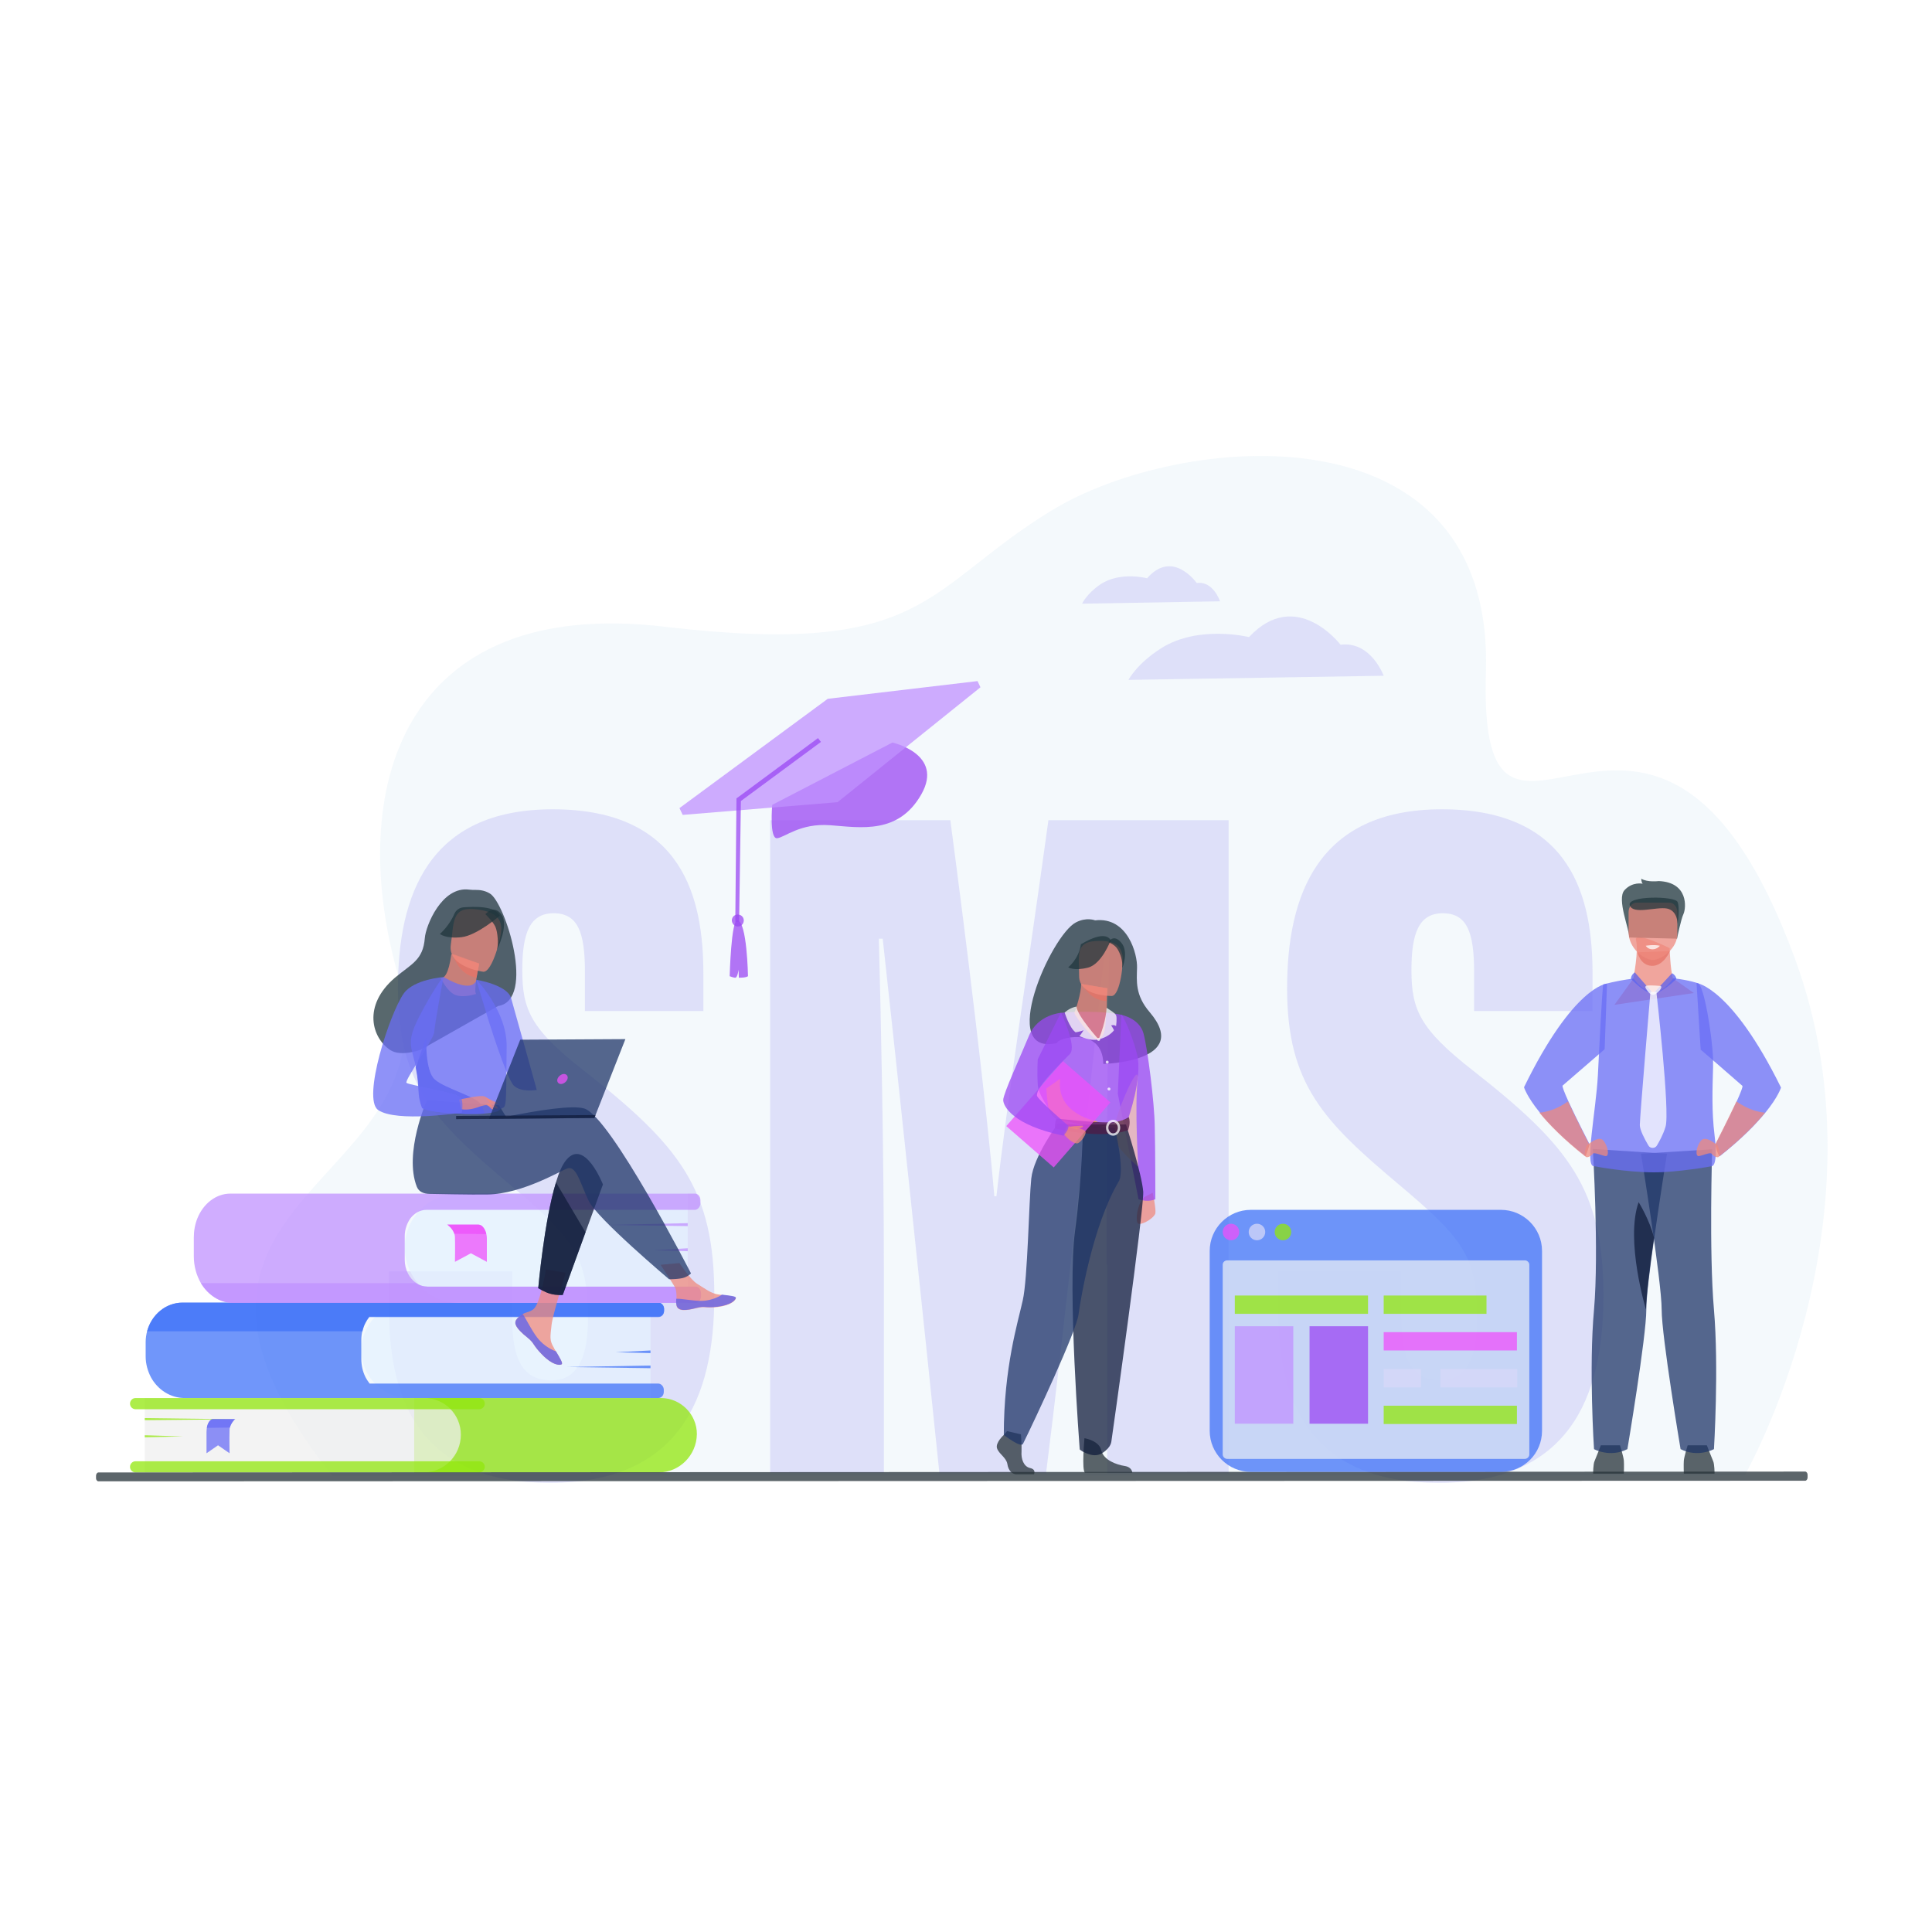 <svg xmlns="http://www.w3.org/2000/svg" xmlns:xlink="http://www.w3.org/1999/xlink" version="1.1" width="1000" height="1000" viewBox="0 0 1000 1000" xml:space="preserve">
<desc>Created with Fabric.js 3.5.0</desc>
<defs>
</defs>
<rect x="0" y="0" width="100%" height="100%" fill="#ffffff"/>
<g transform="matrix(1.529 0 0 1.529 499.997 499.998)" id="387370">
<g style="" vector-effect="non-scaling-stroke">
		<g transform="matrix(1 0 0 1 25.595 -0.051)" id="Layer_1">
<path style="stroke: none; stroke-width: 1; stroke-dasharray: none; stroke-linecap: butt; stroke-dashoffset: 0; stroke-linejoin: miter; stroke-miterlimit: 4; is-custom-font: none; font-file-url: none; fill: rgb(240,246,250); fill-rule: nonzero; opacity: 0.75;" transform=" translate(-322.895, -175.899)" d="M 560.9 348.4 c 0 0 49.5 -86.5 17 -175 c -47.4 -128.9 -107.4 -6 -104.6 -97.1 s -103.9 -81 -147.1 -54.5 C 283 48.2 284.5 71.6 195.3 61.1 C 106 50.6 87.3 116.4 105 178.9 c 20.8 73.5 -98.8 72.6 -22.3 169.6 L 560.9 348.4 z" stroke-linecap="round"/>
</g>
		<g transform="matrix(1 0 0 1 -140.25 60.95)" id="Layer_1">
<path style="stroke: none; stroke-width: 1; stroke-dasharray: none; stroke-linecap: butt; stroke-dashoffset: 0; stroke-linejoin: miter; stroke-miterlimit: 4; is-custom-font: none; font-file-url: none; fill: rgb(214,216,248); fill-rule: nonzero; opacity: 0.75;" transform=" translate(-157.05, -236.9)" d="M 143.7 279.4 V 295 c 0 14.3 3.6 21.2 13.3 21.2 c 9.9 0 12.3 -9.9 12.3 -20.6 c 0 -20.9 -4 -26.8 -26.5 -45.7 c -25.2 -21.2 -37.8 -33.8 -37.8 -66.3 c 0 -31.5 10.3 -60.7 52.4 -60.7 c 44.4 0 51 30.5 51 55.7 v 12.6 h -40.1 V 178 c 0 -13.3 -2.3 -19.9 -10.6 -19.9 c -8 0 -10.6 6.6 -10.6 19.2 c 0 13.3 2.7 19.9 20.9 34.1 c 32.5 25.5 44.1 40.1 44.1 76.2 c 0 34.8 -11.9 63.3 -55.7 63.3 c -42.1 0 -54.4 -25.5 -54.4 -58.3 v -13.3 H 143.7 z" stroke-linecap="round"/>
</g>
		<g transform="matrix(1 0 0 1 11.3 61.2)" id="Layer_1">
<path style="stroke: none; stroke-width: 1; stroke-dasharray: none; stroke-linecap: butt; stroke-dashoffset: 0; stroke-linejoin: miter; stroke-miterlimit: 4; is-custom-font: none; font-file-url: none; fill: rgb(214,216,248); fill-rule: nonzero; opacity: 0.75;" transform=" translate(-308.6, -237.15)" d="M 344.9 277.1 c 0 -34.1 0.3 -82.5 1 -109.7 h -1.3 c -4.6 44.1 -14.3 133.6 -20.2 180.3 h -36.1 c -5 -48.4 -14.6 -139.6 -19.2 -181 h -1.3 c 0.7 25.9 1.7 73.9 1.7 112 v 68.9 h -38.5 V 126.6 h 61 c 5.6 42.1 12.3 97.1 14.9 127.3 h 0.7 c 3.6 -32.2 10.9 -78.6 17.6 -127.3 h 61 v 221.1 h -41.1 V 277.1 z" stroke-linecap="round"/>
</g>
		<g transform="matrix(1 0 0 1 160.75 60.95)" id="Layer_1">
<path style="stroke: none; stroke-width: 1; stroke-dasharray: none; stroke-linecap: butt; stroke-dashoffset: 0; stroke-linejoin: miter; stroke-miterlimit: 4; is-custom-font: none; font-file-url: none; fill: rgb(214,216,248); fill-rule: nonzero; opacity: 0.75;" transform=" translate(-458.05, -236.9)" d="M 444.7 279.4 V 295 c 0 14.3 3.6 21.2 13.3 21.2 c 9.9 0 12.3 -9.9 12.3 -20.6 c 0 -20.9 -4 -26.8 -26.5 -45.7 c -25.2 -21.2 -37.8 -33.8 -37.8 -66.3 c 0 -31.5 10.3 -60.7 52.4 -60.7 c 44.4 0 51 30.5 51 55.7 v 12.6 h -40.1 V 178 c 0 -13.3 -2.3 -19.9 -10.6 -19.9 c -8 0 -10.6 6.6 -10.6 19.2 c 0 13.3 2.7 19.9 20.9 34.1 c 32.5 25.5 44.1 40.1 44.1 76.2 c 0 34.8 -11.9 63.3 -55.7 63.3 c -42.1 0 -54.4 -25.5 -54.4 -58.3 v -13.3 H 444.7 z" stroke-linecap="round"/>
</g>
		<g transform="matrix(1 0 0 1 -155.75 130.2)" id="Layer_1">
<path style="stroke: none; stroke-width: 1; stroke-dasharray: none; stroke-linecap: butt; stroke-dashoffset: 0; stroke-linejoin: miter; stroke-miterlimit: 4; is-custom-font: none; font-file-url: none; fill: rgb(228,241,255); fill-rule: nonzero; opacity: 0.75;" transform=" translate(-141.55, -306.15)" d="M 109 322.3 h 81.5 v -32.3 h -81.9 c -8.8 0 -16 7.2 -16 16 v 0 C 92.6 315 100 322.3 109 322.3 z" stroke-linecap="round"/>
</g>
		<g transform="matrix(1 0 0 1 -189.95 130.1)" id="Layer_1">
<path style="stroke: none; stroke-width: 1; stroke-dasharray: none; stroke-linecap: butt; stroke-dashoffset: 0; stroke-linejoin: miter; stroke-miterlimit: 4; is-custom-font: none; font-file-url: none; fill: rgb(64,115,248); fill-rule: nonzero; opacity: 0.75;" transform=" translate(-107.35, -306.05)" d="M 19.6 303.2 v 4.9 c 0 2.6 0.7 5 1.8 7.1 c 2.3 4.2 6.6 7 11.4 7 h 160.3 c 1.1 0 1.9 -0.9 1.9 -2.1 v -0.7 c 0 -1.1 -0.9 -2.1 -1.9 -2.1 H 95.4 c -0.5 -0.7 -1 -1.4 -1.4 -2.2 c -0.9 -1.8 -1.4 -3.9 -1.4 -6.2 v -6.2 c 0 -1.1 0.1 -2.2 0.4 -3.3 c 0.4 -1.8 1.2 -3.4 2.3 -4.8 h 97.9 c 1.1 0 1.9 -0.9 1.9 -2.1 V 292 c 0 -1.1 -0.9 -2.1 -1.9 -2.1 H 32.1 c -5.7 0 -10.5 4.1 -12 9.6 C 19.8 300.7 19.6 302 19.6 303.2 z" stroke-linecap="round"/>
</g>
		<g transform="matrix(1 0 0 1 -189.7 118.8)" id="Layer_1">
<path style="stroke: none; stroke-width: 1; stroke-dasharray: none; stroke-linecap: butt; stroke-dashoffset: 0; stroke-linejoin: miter; stroke-miterlimit: 4; is-custom-font: none; font-file-url: none; fill: rgb(64,115,248); fill-rule: nonzero; opacity: 0.75;" transform=" translate(-107.6, -294.75)" d="M 20.1 299.6 H 93 c 0.4 -1.8 1.2 -3.4 2.3 -4.8 h 97.9 c 1.1 0 1.9 -0.9 1.9 -2.1 V 292 c 0 -1.1 -0.9 -2.1 -1.9 -2.1 H 32.1 C 26.4 289.9 21.6 294 20.1 299.6 z" stroke-linecap="round"/>
</g>
		<g transform="matrix(1 0 0 1 -112.7 130.6)" id="Layer_1">
<polygon style="stroke: none; stroke-width: 1; stroke-dasharray: none; stroke-linecap: butt; stroke-dashoffset: 0; stroke-linejoin: miter; stroke-miterlimit: 4; is-custom-font: none; font-file-url: none; fill: rgb(64,115,248); fill-rule: nonzero; opacity: 0.75;" points="5.9,-0.45 -5.9,0.15 5.9,0.45 "/>
</g>
		<g transform="matrix(1 0 0 1 -120.9 135.7)" id="Layer_1">
<polygon style="stroke: none; stroke-width: 1; stroke-dasharray: none; stroke-linecap: butt; stroke-dashoffset: 0; stroke-linejoin: miter; stroke-miterlimit: 4; is-custom-font: none; font-file-url: none; fill: rgb(64,115,248); fill-rule: nonzero; opacity: 0.75;" points="14.1,-0.45 -14.1,0.05 14.1,0.45 "/>
</g>
		<g transform="matrix(1 0 0 1 -138.95 158.85)" id="Layer_1">
<path style="stroke: none; stroke-width: 1; stroke-dasharray: none; stroke-linecap: butt; stroke-dashoffset: 0; stroke-linejoin: miter; stroke-miterlimit: 4; is-custom-font: none; font-file-url: none; fill: rgb(145,231,12); fill-rule: nonzero; opacity: 0.75;" transform=" translate(-158.35, -334.8)" d="M 193.2 347.4 h -82.7 v -25.2 H 194 c 6.7 0 12.2 5.5 12.2 12.2 l 0 0 C 206.1 341.6 200.3 347.4 193.2 347.4 z" stroke-linecap="round"/>
</g>
		<g transform="matrix(1 0 0 1 -224.5 158.85)" id="Layer_1">
<path style="stroke: none; stroke-width: 1; stroke-dasharray: none; stroke-linecap: butt; stroke-dashoffset: 0; stroke-linejoin: miter; stroke-miterlimit: 4; is-custom-font: none; font-file-url: none; fill: rgb(239,239,239); fill-rule: nonzero; opacity: 0.75;" transform=" translate(-72.8, -334.8)" d="M 113.6 347.4 H 19.3 v -25.2 h 94.6 c 6.9 0 12.4 5.6 12.4 12.4 v 0 C 126.3 341.7 120.6 347.4 113.6 347.4 z" stroke-linecap="round"/>
</g>
		<g transform="matrix(1 0 0 1 -222.95 169.55)" id="Layer_1">
<path style="stroke: none; stroke-width: 1; stroke-dasharray: none; stroke-linecap: butt; stroke-dashoffset: 0; stroke-linejoin: miter; stroke-miterlimit: 4; is-custom-font: none; font-file-url: none; fill: rgb(145,231,12); fill-rule: nonzero; opacity: 0.75;" transform=" translate(-74.35, -345.5)" d="M 132.5 347.4 H 16.2 c -1 0 -1.9 -0.8 -1.9 -1.9 l 0 0 c 0 -1 0.8 -1.9 1.9 -1.9 h 116.3 c 1 0 1.9 0.8 1.9 1.9 v 0 C 134.4 346.5 133.5 347.4 132.5 347.4 z" stroke-linecap="round"/>
</g>
		<g transform="matrix(1 0 0 1 -222.95 148.15)" id="Layer_1">
<path style="stroke: none; stroke-width: 1; stroke-dasharray: none; stroke-linecap: butt; stroke-dashoffset: 0; stroke-linejoin: miter; stroke-miterlimit: 4; is-custom-font: none; font-file-url: none; fill: rgb(145,231,12); fill-rule: nonzero; opacity: 0.75;" transform=" translate(-74.35, -324.1)" d="M 132.5 326 H 16.2 c -1 0 -1.9 -0.8 -1.9 -1.9 l 0 0 c 0 -1 0.8 -1.9 1.9 -1.9 h 116.3 c 1 0 1.9 0.8 1.9 1.9 l 0 0 C 134.4 325.1 133.5 326 132.5 326 z" stroke-linecap="round"/>
</g>
		<g transform="matrix(1 0 0 1 -271.5 159.2)" id="Layer_1">
<polygon style="stroke: none; stroke-width: 1; stroke-dasharray: none; stroke-linecap: butt; stroke-dashoffset: 0; stroke-linejoin: miter; stroke-miterlimit: 4; is-custom-font: none; font-file-url: none; fill: rgb(145,231,12); fill-rule: nonzero; opacity: 0.75;" points="-6.5,-0.35 6.5,0.05 -6.5,0.35 "/>
</g>
		<g transform="matrix(1 0 0 1 -262.55 153.4)" id="Layer_1">
<polygon style="stroke: none; stroke-width: 1; stroke-dasharray: none; stroke-linecap: butt; stroke-dashoffset: 0; stroke-linejoin: miter; stroke-miterlimit: 4; is-custom-font: none; font-file-url: none; fill: rgb(145,231,12); fill-rule: nonzero; opacity: 0.75;" points="-15.45,-0.35 15.45,0.05 -15.45,0.35 "/>
</g>
		<g transform="matrix(1 0 0 1 -252.25 159.15)" id="Layer_1">
<path style="stroke: none; stroke-width: 1; stroke-dasharray: none; stroke-linecap: butt; stroke-dashoffset: 0; stroke-linejoin: miter; stroke-miterlimit: 4; is-custom-font: none; font-file-url: none; fill: rgb(106,110,245); fill-rule: nonzero; opacity: 0.75;" transform=" translate(-45.05, -335.1)" d="M 49.9 329.3 c 0 0 -1.3 1.1 -1.8 2.9 c -0.1 0.3 -0.1 0.6 -0.1 1 c -0.1 2.4 0 7.7 0 7.7 l -3.9 -2.7 l -3.9 2.7 v -7.2 c 0 -1.4 0.3 -2.7 1 -3.6 c 0.3 -0.4 0.7 -0.7 1.1 -0.7 H 49.9 z" stroke-linecap="round"/>
</g>
		<g transform="matrix(1 0 0 1 -252.2 154.85)" id="Layer_1">
<path style="stroke: none; stroke-width: 1; stroke-dasharray: none; stroke-linecap: butt; stroke-dashoffset: 0; stroke-linejoin: miter; stroke-miterlimit: 4; is-custom-font: none; font-file-url: none; fill: rgb(106,110,245); fill-rule: nonzero; opacity: 0.75;" transform=" translate(-45.1, -330.8)" d="M 49.9 329.3 c 0 0 -1.3 1.1 -1.8 2.9 l -7.8 0.1 c 0 0 0.3 -2.5 1.9 -3 H 49.9 z" stroke-linecap="round"/>
</g>
		<g transform="matrix(1 0 0 1 -142.1 95.55)" id="Layer_1">
<path style="stroke: none; stroke-width: 1; stroke-dasharray: none; stroke-linecap: butt; stroke-dashoffset: 0; stroke-linejoin: miter; stroke-miterlimit: 4; is-custom-font: none; font-file-url: none; fill: rgb(228,241,255); fill-rule: nonzero; opacity: 0.75;" transform=" translate(-155.2, -271.5)" d="M 126 290 h 77.1 v -37 h -77.5 c -10.1 0 -18.3 8.2 -18.3 18.3 v 0 C 107.4 281.6 115.7 290 126 290 z" stroke-linecap="round"/>
</g>
		<g transform="matrix(1 0 0 1 -175.55 95.55)" id="Layer_1">
<path style="stroke: none; stroke-width: 1; stroke-dasharray: none; stroke-linecap: butt; stroke-dashoffset: 0; stroke-linejoin: miter; stroke-miterlimit: 4; is-custom-font: none; font-file-url: none; fill: rgb(192,145,255); fill-rule: nonzero; opacity: 0.75;" transform=" translate(-121.75, -271.5)" d="M 107.3 267.4 v 8 c 0 3.4 1.6 6.3 3.9 7.9 c 1.1 0.8 2.5 1.2 3.9 1.2 h 90.6 c 1.1 0 1.9 1 1.9 2.3 v 0.9 c 0 1.3 -0.9 2.3 -1.9 2.3 H 49.2 c -4.5 0 -8.5 -2.7 -10.9 -6.7 c -1.5 -2.6 -2.4 -5.7 -2.4 -9.1 v -6.3 c 0 -2.3 0.4 -4.5 1.2 -6.5 c 2 -5 6.3 -8.4 11.2 -8.4 h 157.2 c 1.1 0 1.9 1 1.9 2.3 v 0.9 c 0 1.3 -0.9 2.3 -1.9 2.3 h -90.8 c -2.2 0 -4.1 1.1 -5.5 2.9 C 108.1 263 107.3 265.1 107.3 267.4 z" stroke-linecap="round"/>
</g>
		<g transform="matrix(1 0 0 1 -174.4 110.7)" id="Layer_1">
<path style="stroke: none; stroke-width: 1; stroke-dasharray: none; stroke-linecap: butt; stroke-dashoffset: 0; stroke-linejoin: miter; stroke-miterlimit: 4; is-custom-font: none; font-file-url: none; fill: rgb(192,145,255); fill-rule: nonzero; opacity: 0.75;" transform=" translate(-122.9, -286.65)" d="M 207.5 286.8 v 0.9 c 0 1.3 -0.9 2.3 -1.9 2.3 H 49.2 c -4.5 0 -8.5 -2.7 -10.9 -6.7 h 72.9 c 1.1 0.8 2.5 1.2 3.9 1.2 h 90.6 C 206.7 284.5 207.5 285.5 207.5 286.8 z" stroke-linecap="round"/>
</g>
		<g transform="matrix(1 0 0 1 -100 96.05)" id="Layer_1">
<polygon style="stroke: none; stroke-width: 1; stroke-dasharray: none; stroke-linecap: butt; stroke-dashoffset: 0; stroke-linejoin: miter; stroke-miterlimit: 4; is-custom-font: none; font-file-url: none; fill: rgb(192,145,255); fill-rule: nonzero; opacity: 0.75;" points="5.8,-0.5 -5.8,0.2 5.8,0.5 "/>
</g>
		<g transform="matrix(1 0 0 1 -108 87.55)" id="Layer_1">
<polygon style="stroke: none; stroke-width: 1; stroke-dasharray: none; stroke-linecap: butt; stroke-dashoffset: 0; stroke-linejoin: miter; stroke-miterlimit: 4; is-custom-font: none; font-file-url: none; fill: rgb(192,145,255); fill-rule: nonzero; opacity: 0.75;" points="13.8,-0.5 -13.8,0.1 13.8,0.5 "/>
</g>
		<g transform="matrix(1 0 0 1 -168.9 93.85)" id="Layer_1">
<path style="stroke: none; stroke-width: 1; stroke-dasharray: none; stroke-linecap: butt; stroke-dashoffset: 0; stroke-linejoin: miter; stroke-miterlimit: 4; is-custom-font: none; font-file-url: none; fill: rgb(237,81,251); fill-rule: nonzero; opacity: 0.75;" transform=" translate(-128.4, -269.8)" d="M 121.7 263.5 c 0 0 1.8 1.2 2.4 3.1 c 0.1 0.3 0.2 0.7 0.2 1.1 c 0.1 2.6 0 8.4 0 8.4 l 5.4 -2.9 l 5.4 2.9 v -7.9 c 0 -1.5 -0.5 -2.9 -1.3 -3.9 c -0.4 -0.5 -0.9 -0.8 -1.5 -0.8 H 121.7 z" stroke-linecap="round"/>
</g>
		<g transform="matrix(1 0 0 1 -169 89.15)" id="Layer_1">
<path style="stroke: none; stroke-width: 1; stroke-dasharray: none; stroke-linecap: butt; stroke-dashoffset: 0; stroke-linejoin: miter; stroke-miterlimit: 4; is-custom-font: none; font-file-url: none; fill: rgb(237,81,251); fill-rule: nonzero; opacity: 0.75;" transform=" translate(-128.3, -265.1)" d="M 121.7 263.5 c 0 0 1.8 1.2 2.4 3.1 l 10.8 0.1 c 0 0 -0.4 -2.8 -2.6 -3.2 H 121.7 z" stroke-linecap="round"/>
</g>
		<g transform="matrix(1 0 0 1 16.8 164.75)" id="Layer_1">
<path style="stroke: none; stroke-width: 1; stroke-dasharray: none; stroke-linecap: butt; stroke-dashoffset: 0; stroke-linejoin: miter; stroke-miterlimit: 4; is-custom-font: none; font-file-url: none; fill: rgb(38,50,56); fill-rule: nonzero; opacity: 0.75;" transform=" translate(-314.1, -340.7)" d="M 310.1 334.7 c 0 0 -2.9 2.6 -2.3 4.5 c 0.6 1.9 3.1 3.1 3.5 5.3 c 0.3 2.3 1.7 3.5 3 3.5 c 1.3 0 6 0 6 0 s 0.9 -1.6 -1.3 -2.1 c -2.2 -0.5 -3.1 -3.1 -2.9 -5.6 c 0.1 -2.5 -0.2 -5.8 -0.2 -5.8 l -4.7 -1.1 L 310.1 334.7 z" stroke-linecap="round"/>
</g>
		<g transform="matrix(1 0 0 1 48.005 165.7)" id="Layer_1">
<path style="stroke: none; stroke-width: 1; stroke-dasharray: none; stroke-linecap: butt; stroke-dashoffset: 0; stroke-linejoin: miter; stroke-miterlimit: 4; is-custom-font: none; font-file-url: none; fill: rgb(38,50,56); fill-rule: nonzero; opacity: 0.75;" transform=" translate(-345.305, -341.65)" d="M 337.4 335.8 c 0 0 -1 11 0.2 11.7 l 16 0 c 0 0 0 -1.9 -2.6 -2.3 c -2.6 -0.4 -7.1 -1.9 -7.9 -5.3 C 342.4 336.6 337.4 335.8 337.4 335.8 z" stroke-linecap="round"/>
</g>
		<g transform="matrix(1 0 0 1 60.977 82.022)" id="Layer_1">
<path style="stroke: none; stroke-width: 1; stroke-dasharray: none; stroke-linecap: butt; stroke-dashoffset: 0; stroke-linejoin: miter; stroke-miterlimit: 4; is-custom-font: none; font-file-url: none; fill: rgb(239,138,125); fill-rule: nonzero; opacity: 0.75;" transform=" translate(-358.277, -257.972)" d="M 360.5 252.7 c 0 0 1.2 5.5 0.9 7 c -0.4 1.5 -4.2 3.9 -5.7 3.5 c -1.4 -0.4 -0.2 -8 2.3 -9.2 C 360.5 252.7 360.5 252.7 360.5 252.7 z" stroke-linecap="round"/>
</g>
		<g transform="matrix(1 0 0 1 43.81 8.663)" id="Layer_1">
<path style="stroke: none; stroke-width: 1; stroke-dasharray: none; stroke-linecap: butt; stroke-dashoffset: 0; stroke-linejoin: miter; stroke-miterlimit: 4; is-custom-font: none; font-file-url: none; fill: rgb(32,54,60); fill-rule: nonzero; opacity: 0.75;" transform=" translate(-341.11, -184.613)" d="M 328.2 202 c -0.7 -1.4 15.3 -6.2 15.6 7.1 c 0 0 30 -0.7 15.7 -17.5 c -5 -5.8 -4.4 -10.6 -4.3 -15 c 0.2 -4.5 -3.1 -17.4 -14.2 -16.1 c 0 0 -2.9 -1.2 -6.5 0.7 C 326.1 165.5 307.7 206.9 328.2 202 z" stroke-linecap="round"/>
</g>
		<g transform="matrix(1 0 0 1 57.75 48.017)" id="Layer_1">
<path style="stroke: none; stroke-width: 1; stroke-dasharray: none; stroke-linecap: butt; stroke-dashoffset: 0; stroke-linejoin: miter; stroke-miterlimit: 4; is-custom-font: none; font-file-url: none; fill: rgb(155,73,242); fill-rule: nonzero; opacity: 0.75;" transform=" translate(-355.05, -223.967)" d="M 349.9 192.5 c 0 0 6.1 1.1 7.5 6.3 c 1.4 5.2 3.7 23.4 3.8 31.5 c 0.2 7.2 0.2 24.6 0.2 24.6 s -2.3 1.2 -5.7 0 l -7 -35.7 L 349.9 192.5 z" stroke-linecap="round"/>
</g>
		<g transform="matrix(1 0 0 1 54.032 52.344)" id="Layer_1">
<path style="stroke: none; stroke-width: 1; stroke-dasharray: none; stroke-linecap: butt; stroke-dashoffset: 0; stroke-linejoin: miter; stroke-miterlimit: 4; is-custom-font: none; font-file-url: none; fill: rgb(247,207,177); fill-rule: nonzero; opacity: 0.75;" transform=" translate(-351.332, -228.293)" d="M 355.6 243.9 c 0 0 -1.2 -19.9 -0.2 -29.6 c 0.8 -7.8 -9 15 -8.3 19.2 C 347.8 237.5 355.6 243.9 355.6 243.9 z" stroke-linecap="round"/>
</g>
		<g transform="matrix(1 0 0 1 41.27 35.222)" id="Layer_1">
<path style="stroke: none; stroke-width: 1; stroke-dasharray: none; stroke-linecap: butt; stroke-dashoffset: 0; stroke-linejoin: miter; stroke-miterlimit: 4; is-custom-font: none; font-file-url: none; fill: rgb(155,73,242); fill-rule: nonzero; opacity: 0.75;" transform=" translate(-338.569, -211.172)" d="M 321.6 207.5 c 0 0 -0.3 4 0 8.7 c 0.2 3.2 3.4 7.4 3.8 8.4 c 1.1 2.6 2.4 3 2.4 3 l 9.9 2.4 l 3.5 0.9 l 11 -3.3 c 0 0 5 -14 3 -21.8 c -2 -7.9 -5.1 -13.3 -5.1 -13.3 s -7.5 -1.8 -20.7 -0.7 L 321.6 207.5 z" stroke-linecap="round"/>
</g>
		<g transform="matrix(1 0 0 1 35.95 46.05)" id="Layer_1">
<path style="stroke: none; stroke-width: 1; stroke-dasharray: none; stroke-linecap: butt; stroke-dashoffset: 0; stroke-linejoin: miter; stroke-miterlimit: 4; is-custom-font: none; font-file-url: none; fill: rgb(255,184,65); fill-rule: nonzero; opacity: 0.75;" transform=" translate(-333.25, -222)" d="M 324.5 217.4 c 0.2 3.2 0.5 6.1 0.9 7.1 c 1.1 2.6 2.4 3 2.4 3 l 9.9 2.4 l 4.3 -1.3 c 0 0 -14.4 -2.2 -12.8 -14.5 L 324.5 217.4 z" stroke-linecap="round"/>
</g>
		<g transform="matrix(1 0 0 1 48.029 109.632)" id="Layer_1">
<path style="stroke: none; stroke-width: 1; stroke-dasharray: none; stroke-linecap: butt; stroke-dashoffset: 0; stroke-linejoin: miter; stroke-miterlimit: 4; is-custom-font: none; font-file-url: none; fill: rgb(17,29,61); fill-rule: nonzero; opacity: 0.75;" transform=" translate(-345.329, -285.582)" d="M 351.5 229.7 c 0 0 5.4 16.9 5.8 22.7 c 0.3 5.8 -10.4 82 -10.8 84.6 c -0.4 2.5 -3.5 4.1 -3.5 4.1 s -1.4 0.8 -3.5 0.3 c -2.8 -0.8 -3.7 -1.8 -3.7 -1.8 s -4.2 -54.3 -1.6 -73.8 c 2.6 -19.4 2.7 -36.2 2.7 -36.2 H 351.5 z" stroke-linecap="round"/>
</g>
		<g transform="matrix(1 0 0 1 32.613 107.653)" id="Layer_1">
<path style="stroke: none; stroke-width: 1; stroke-dasharray: none; stroke-linecap: butt; stroke-dashoffset: 0; stroke-linejoin: miter; stroke-miterlimit: 4; is-custom-font: none; font-file-url: none; fill: rgb(31,54,104); fill-rule: nonzero; opacity: 0.75;" transform=" translate(-329.913, -283.603)" d="M 328.5 229.2 c 0 0 -8.3 11.1 -9.1 18.7 c -0.8 7.5 -1.2 34 -2.9 41.3 c -1.6 7.3 -6.4 22.6 -6.4 45.5 c 0 0 5.8 4.5 6.5 3 c 4.1 -8.3 18.1 -38.2 18.8 -43.8 c 0.5 -3.9 4.6 -29.8 13.6 -45 c 2.2 -3.6 -1.3 -18.1 -1.3 -18.1 L 328.5 229.2 z" stroke-linecap="round"/>
</g>
		<g transform="matrix(1 0 0 1 42.741 54.035)" id="Layer_1">
<path style="stroke: none; stroke-width: 1; stroke-dasharray: none; stroke-linecap: butt; stroke-dashoffset: 0; stroke-linejoin: miter; stroke-miterlimit: 4; is-custom-font: none; font-file-url: none; fill: rgb(79,26,68); fill-rule: nonzero; opacity: 0.75;" transform=" translate(-340.041, -229.985)" d="M 352.4 227.1 c 0 0 -2.2 1.7 -6.5 1.8 c -5.2 0.1 -18 -1.3 -18 -1.3 s -0.6 1.6 -0.5 3.3 c 0 0 15.7 4 24.8 0.6 C 352.1 231.5 353.2 229.3 352.4 227.1 z" stroke-linecap="round"/>
</g>
		<g transform="matrix(1 0 0 1 49.8 54.75)" id="Layer_1">
<path style="stroke: none; stroke-width: 1; stroke-dasharray: none; stroke-linecap: butt; stroke-dashoffset: 0; stroke-linejoin: miter; stroke-miterlimit: 4; is-custom-font: none; font-file-url: none; fill: rgb(255,255,255); fill-rule: nonzero; opacity: 0.75;" transform=" translate(-347.1, -230.7)" d="M 344.7 230.7 c 0 -1.5 1.1 -2.7 2.4 -2.7 c 1.3 0 2.4 1.2 2.4 2.7 c 0 1.5 -1.1 2.7 -2.4 2.7 C 345.8 233.4 344.7 232.2 344.7 230.7 z M 345.5 230.7 c 0 1 0.7 1.9 1.6 1.9 c 0.9 0 1.6 -0.8 1.6 -1.9 c 0 -1 -0.7 -1.9 -1.6 -1.9 C 346.2 228.8 345.5 229.7 345.5 230.7 z" stroke-linecap="round"/>
</g>
		<g transform="matrix(-0.754 -0.657 0.657 -0.754 31.258 50.187)" id="Layer_1">
<rect style="stroke: none; stroke-width: 1; stroke-dasharray: none; stroke-linecap: butt; stroke-dashoffset: 0; stroke-linejoin: miter; stroke-miterlimit: 4; is-custom-font: none; font-file-url: none; fill: rgb(237,81,251); fill-rule: nonzero; opacity: 0.75;" x="-10.65" y="-14.6" rx="0" ry="0" width="21.3" height="29.2"/>
</g>
		<g transform="matrix(1 0 0 1 36.8 57.15)" id="Layer_1">
<path style="stroke: none; stroke-width: 1; stroke-dasharray: none; stroke-linecap: butt; stroke-dashoffset: 0; stroke-linejoin: miter; stroke-miterlimit: 4; is-custom-font: none; font-file-url: none; fill: rgb(239,138,125); fill-rule: nonzero; opacity: 0.75;" transform=" translate(-334.1, -233.1)" d="M 331.5 230.2 c 0 0 6.3 0.6 6.3 2 c 0 1.4 -2 3.8 -2.9 3.8 c -2.1 0 -4.5 -3.2 -4.5 -3.2 L 331.5 230.2 z" stroke-linecap="round"/>
</g>
		<g transform="matrix(1 0 0 1 24.207 36.65)" id="Layer_1">
<path style="stroke: none; stroke-width: 1; stroke-dasharray: none; stroke-linecap: butt; stroke-dashoffset: 0; stroke-linejoin: miter; stroke-miterlimit: 4; is-custom-font: none; font-file-url: none; fill: rgb(155,73,242); fill-rule: nonzero; opacity: 0.75;" transform=" translate(-321.507, -212.6)" d="M 329.5 191.8 c 0 0 -7.9 0.5 -10.9 7.8 c -3 7.3 -8.7 19.6 -8.7 21.7 c 0 2.1 3.2 8.5 20.4 12.1 c 0 0 1.8 -1.9 1.7 -3.3 c 0 0 -10.7 -9.2 -10.7 -10.3 c 0.1 -2 1.8 -4.7 11.2 -14.1 C 334.9 203.1 329.5 191.8 329.5 191.8 z" stroke-linecap="round"/>
</g>
		<g transform="matrix(1 0 0 1 37.35 54.693)" id="Layer_1">
<path style="stroke: none; stroke-width: 1; stroke-dasharray: none; stroke-linecap: butt; stroke-dashoffset: 0; stroke-linejoin: miter; stroke-miterlimit: 4; is-custom-font: none; font-file-url: none; fill: rgb(239,138,125); fill-rule: nonzero; opacity: 0.75;" transform=" translate(-334.65, -230.643)" d="M 332.4 230.4 c 0 0 1.4 -0.3 2.4 -0.3 c 0.9 0 2.1 -0.2 2.1 0.1 c 0 0.6 -1.9 0.8 -1.9 1 C 334.9 231.5 332.4 230.4 332.4 230.4 z" stroke-linecap="round"/>
</g>
		<g transform="matrix(1 0 0 1 42.291 15.412)" id="Layer_1">
<path style="stroke: none; stroke-width: 1; stroke-dasharray: none; stroke-linecap: butt; stroke-dashoffset: 0; stroke-linejoin: miter; stroke-miterlimit: 4; is-custom-font: none; font-file-url: none; fill: rgb(239,138,125); fill-rule: nonzero; opacity: 0.75;" transform=" translate(-339.591, -191.362)" d="M 334 191.6 c 0.6 -1.1 2.3 -6.7 2.3 -9.6 l 0.5 0.1 l 8.4 1.4 c 0 0 -0.2 2.2 -0.2 4.3 c 0 0 0 0 0 0.1 c 0 1.8 0 2.7 -0.3 5 c -0.2 1 0.2 8.3 -3.3 7.8 C 340 200.5 333.6 192.3 334 191.6 z" stroke-linecap="round"/>
</g>
		<g transform="matrix(1 0 0 1 43.6 9)" id="Layer_1">
<path style="stroke: none; stroke-width: 1; stroke-dasharray: none; stroke-linecap: butt; stroke-dashoffset: 0; stroke-linejoin: miter; stroke-miterlimit: 4; is-custom-font: none; font-file-url: none; fill: rgb(229,115,103); fill-rule: nonzero; opacity: 0.75;" transform=" translate(-340.9, -184.95)" d="M 345.1 183.5 c 0 0 -0.2 2.2 -0.2 4.3 c -4.7 -0.1 -7.2 -3.7 -8.2 -5.7 L 345.1 183.5 z" stroke-linecap="round"/>
</g>
		<g transform="matrix(1 0 0 1 45.618 0.83)" id="Layer_1">
<path style="stroke: none; stroke-width: 1; stroke-dasharray: none; stroke-linecap: butt; stroke-dashoffset: 0; stroke-linejoin: miter; stroke-miterlimit: 4; is-custom-font: none; font-file-url: none; fill: rgb(239,138,125); fill-rule: nonzero; opacity: 0.75;" transform=" translate(-342.918, -176.78)" d="M 346.7 186.1 c 0 0 -11.1 0.2 -11.1 -6.7 c 0 -6.9 -1.4 -11.5 5.6 -11.9 c 7.1 -0.4 8.5 2.2 9 4.5 C 350.8 174.2 349.6 185.8 346.7 186.1 z" stroke-linecap="round"/>
</g>
		<g transform="matrix(1 0 0 1 41.8 -4.533)" id="Layer_1">
<path style="stroke: none; stroke-width: 1; stroke-dasharray: none; stroke-linecap: butt; stroke-dashoffset: 0; stroke-linejoin: miter; stroke-miterlimit: 4; is-custom-font: none; font-file-url: none; fill: rgb(32,54,60); fill-rule: nonzero; opacity: 0.75;" transform=" translate(-339.1, -171.417)" d="M 346.3 167.2 c 0 0 -3 8.1 -7.7 9.3 c -4.7 1.2 -6.7 -0.1 -6.7 -0.1 s 3.6 -2.8 4.3 -7.8 C 336.2 168.7 344 163.4 346.3 167.2 z" stroke-linecap="round"/>
</g>
		<g transform="matrix(1 0 0 1 51.019 -4.31)" id="Layer_1">
<path style="stroke: none; stroke-width: 1; stroke-dasharray: none; stroke-linecap: butt; stroke-dashoffset: 0; stroke-linejoin: miter; stroke-miterlimit: 4; is-custom-font: none; font-file-url: none; fill: rgb(32,54,60); fill-rule: nonzero; opacity: 0.75;" transform=" translate(-348.319, -171.64)" d="M 345.5 167.9 c 0 0 2.3 0.8 3.2 2.5 c 0.9 1.6 1.7 3.7 1.5 6.3 c 0 0 2.3 -5.5 -0.3 -8.6 C 347.2 164.8 345.5 167.9 345.5 167.9 z" stroke-linecap="round"/>
</g>
		<g transform="matrix(1 0 0 1 39.15 19.378)" id="Layer_1">
<path style="stroke: none; stroke-width: 1; stroke-dasharray: none; stroke-linecap: butt; stroke-dashoffset: 0; stroke-linejoin: miter; stroke-miterlimit: 4; is-custom-font: none; font-file-url: none; fill: rgb(255,255,255); fill-rule: nonzero; opacity: 0.75;" transform=" translate(-336.45, -195.328)" d="M 342.2 200.8 c 0 0 -7.2 -7.9 -7.5 -11.1 c 0 0 -2 0.2 -4 2 c 0 0 1.6 5.2 3.7 6.7 c 0 0 1.5 -0.2 2.7 -0.7 c 0 0 -0.8 1.3 -1.4 2 C 335.8 199.6 339.1 201.5 342.2 200.8 z" stroke-linecap="round"/>
</g>
		<g transform="matrix(1 0 0 1 47.939 19.5)" id="Layer_1">
<path style="stroke: none; stroke-width: 1; stroke-dasharray: none; stroke-linecap: butt; stroke-dashoffset: 0; stroke-linejoin: miter; stroke-miterlimit: 4; is-custom-font: none; font-file-url: none; fill: rgb(255,255,255); fill-rule: nonzero; opacity: 0.75;" transform=" translate(-345.239, -195.45)" d="M 344.9 190.1 c 0 0 -0.1 4.5 -2.7 10.7 c 0 0 3.4 -0.7 5.2 -3.1 c 0 0 -0.6 -1.3 -1 -1.6 c 0 0 1 -0.4 1.7 0.2 c 0 0 0.4 -2.8 0 -3.7 C 347.6 191.7 345.9 190.8 344.9 190.1 z" stroke-linecap="round"/>
</g>
		<g transform="matrix(1 0 0 1 44.9 24.85)" id="Layer_1">
<path style="stroke: none; stroke-width: 1; stroke-dasharray: none; stroke-linecap: butt; stroke-dashoffset: 0; stroke-linejoin: miter; stroke-miterlimit: 4; is-custom-font: none; font-file-url: none; fill: rgb(255,255,255); fill-rule: nonzero; opacity: 0.75;" transform=" translate(-342.2, -200.8)" d="M 341.7 200.8 c 0 -0.3 0.2 -0.5 0.5 -0.5 c 0.3 0 0.5 0.2 0.5 0.5 c 0 0.3 -0.2 0.5 -0.5 0.5 C 341.9 201.3 341.7 201.1 341.7 200.8 z" stroke-linecap="round"/>
</g>
		<g transform="matrix(1 0 0 1 47.8 32.55)" id="Layer_1">
<path style="stroke: none; stroke-width: 1; stroke-dasharray: none; stroke-linecap: butt; stroke-dashoffset: 0; stroke-linejoin: miter; stroke-miterlimit: 4; is-custom-font: none; font-file-url: none; fill: rgb(255,255,255); fill-rule: nonzero; opacity: 0.75;" transform=" translate(-345.1, -208.5)" d="M 344.6 208.5 c 0 -0.3 0.2 -0.5 0.5 -0.5 c 0.3 0 0.5 0.2 0.5 0.5 c 0 0.3 -0.2 0.5 -0.5 0.5 C 344.9 209 344.6 208.8 344.6 208.5 z" stroke-linecap="round"/>
</g>
		<g transform="matrix(1 0 0 1 48.4 41.65)" id="Layer_1">
<path style="stroke: none; stroke-width: 1; stroke-dasharray: none; stroke-linecap: butt; stroke-dashoffset: 0; stroke-linejoin: miter; stroke-miterlimit: 4; is-custom-font: none; font-file-url: none; fill: rgb(255,255,255); fill-rule: nonzero; opacity: 0.75;" transform=" translate(-345.7, -217.6)" d="M 345.2 217.6 c 0 -0.3 0.2 -0.5 0.5 -0.5 c 0.3 0 0.5 0.2 0.5 0.5 c 0 0.3 -0.2 0.5 -0.5 0.5 C 345.5 218.1 345.2 217.9 345.2 217.6 z" stroke-linecap="round"/>
</g>
		<g transform="matrix(1 0 0 1 -39.466 -59.45)" id="Layer_1">
<path style="stroke: none; stroke-width: 1; stroke-dasharray: none; stroke-linecap: butt; stroke-dashoffset: 0; stroke-linejoin: miter; stroke-miterlimit: 4; is-custom-font: none; font-file-url: none; fill: rgb(155,73,242); fill-rule: nonzero; opacity: 0.75;" transform=" translate(-257.834, -116.5)" d="M 231.7 121.4 c 0 0 -1 11.4 1.6 11.3 c 2.6 -0.2 7.8 -5.2 18.1 -4.4 c 10.4 0.8 23.1 3.1 30.8 -10.5 c 7.7 -13.6 -9.8 -17.5 -9.8 -17.5 L 231.7 121.4 L 231.7 121.4 z" stroke-linecap="round"/>
</g>
		<g transform="matrix(1 0 0 1 -46.05 -73.8)" id="Layer_1">
<polygon style="stroke: none; stroke-width: 1; stroke-dasharray: none; stroke-linecap: butt; stroke-dashoffset: 0; stroke-linejoin: miter; stroke-miterlimit: 4; is-custom-font: none; font-file-url: none; fill: rgb(192,145,255); fill-rule: nonzero; opacity: 0.75;" points="2.55,18.35 -49.85,22.65 -50.95,20.35 -0.75,-16.65 49.95,-22.65 50.95,-20.55 2.55,18.35 "/>
</g>
		<g transform="matrix(1 0 0 1 -77.247 -15.4)" id="Layer_1">
<path style="stroke: none; stroke-width: 1; stroke-dasharray: none; stroke-linecap: butt; stroke-dashoffset: 0; stroke-linejoin: miter; stroke-miterlimit: 4; is-custom-font: none; font-file-url: none; fill: rgb(155,73,242); fill-rule: nonzero; opacity: 0.75;" transform=" translate(-220.053, -160.55)" d="M 218.1 160 c 0.3 -1.1 1.4 -1.7 2.5 -1.4 c 1.1 0.3 1.7 1.4 1.4 2.5 c -0.3 1.1 -1.4 1.7 -2.5 1.4 C 218.5 162.2 217.8 161 218.1 160 L 218.1 160 z" stroke-linecap="round"/>
</g>
		<g transform="matrix(1 0 0 1 -76.9 -5.745)" id="Layer_1">
<path style="stroke: none; stroke-width: 1; stroke-dasharray: none; stroke-linecap: butt; stroke-dashoffset: 0; stroke-linejoin: miter; stroke-miterlimit: 4; is-custom-font: none; font-file-url: none; fill: rgb(155,73,242); fill-rule: nonzero; opacity: 0.75;" transform=" translate(-220.4, -170.205)" d="M 219.9 160.5 c -2.1 -0.2 -2.6 18.9 -2.6 18.9 s 1.4 0.6 2 0.5 c 0.7 -0.2 1 -2.7 1 -2.7 l 0.1 2.7 c 0 0 2.3 0.1 3.1 -0.5 C 223.5 179.5 223.2 160.8 219.9 160.5 L 219.9 160.5 z" stroke-linecap="round"/>
</g>
		<g transform="matrix(1 0 0 1 -63.6 -46.05)" id="Layer_1">
<polygon style="stroke: none; stroke-width: 1; stroke-dasharray: none; stroke-linecap: butt; stroke-dashoffset: 0; stroke-linejoin: miter; stroke-miterlimit: 4; is-custom-font: none; font-file-url: none; fill: rgb(155,73,242); fill-rule: nonzero; opacity: 0.75;" points="-14.5,31.1 -14.1,-10.7 -13.8,-10.9 13.5,-31.1 14.5,-29.8 -12.6,-9.8 -13.2,31 "/>
</g>
		<g transform="matrix(1 0 0 1 248.178 167.05)" id="Layer_1">
<path style="stroke: none; stroke-width: 1; stroke-dasharray: none; stroke-linecap: butt; stroke-dashoffset: 0; stroke-linejoin: miter; stroke-miterlimit: 4; is-custom-font: none; font-file-url: none; fill: rgb(38,50,56); fill-rule: nonzero; opacity: 0.75;" transform=" translate(-545.478, -343)" d="M 550.7 347.7 c 0 0 0 -3.2 -0.5 -4.2 c -0.5 -1.1 -2.1 -5.3 -2.1 -5.3 h -6.5 c 0 0 -1.2 3.9 -1.3 5.2 c -0.1 1.3 0 4.4 0 4.4 H 550.7 z" stroke-linecap="round"/>
</g>
		<g transform="matrix(1 0 0 1 217.522 167.05)" id="Layer_1">
<path style="stroke: none; stroke-width: 1; stroke-dasharray: none; stroke-linecap: butt; stroke-dashoffset: 0; stroke-linejoin: miter; stroke-miterlimit: 4; is-custom-font: none; font-file-url: none; fill: rgb(38,50,56); fill-rule: nonzero; opacity: 0.75;" transform=" translate(-514.822, -343)" d="M 509.6 347.7 c 0 0 0 -3.2 0.5 -4.2 c 0.5 -1.1 2.1 -5.3 2.1 -5.3 h 6.5 c 0 0 1.2 3.9 1.3 5.2 c 0.1 1.3 0 4.4 0 4.4 H 509.6 z" stroke-linecap="round"/>
</g>
		<g transform="matrix(1 0 0 1 232.95 1.685)" id="Layer_1">
<path style="stroke: none; stroke-width: 1; stroke-dasharray: none; stroke-linecap: butt; stroke-dashoffset: 0; stroke-linejoin: miter; stroke-miterlimit: 4; is-custom-font: none; font-file-url: none; fill: rgb(239,138,125); fill-rule: nonzero; opacity: 0.75;" transform=" translate(-530.25, -177.635)" d="M 535.5 169.9 c 0 0 0.2 7.1 1.1 10.2 l 7.1 5 l -26.9 4 l 6.4 -8.9 c 0 0 1.9 -9.5 0.9 -13 C 523.2 163.8 535.5 169.9 535.5 169.9 z" stroke-linecap="round"/>
</g>
		<g transform="matrix(1 0 0 1 232.8 -2.549)" id="Layer_1">
<path style="stroke: none; stroke-width: 1; stroke-dasharray: none; stroke-linecap: butt; stroke-dashoffset: 0; stroke-linejoin: miter; stroke-miterlimit: 4; is-custom-font: none; font-file-url: none; fill: rgb(229,115,103); fill-rule: nonzero; opacity: 0.75;" transform=" translate(-530.1, -173.401)" d="M 535.6 170.9 c 0 0 -2.1 5.1 -6.1 5 c -4 -0.1 -4.9 -4.6 -4.9 -4.6 L 535.6 170.9 z" stroke-linecap="round"/>
</g>
		<g transform="matrix(1 0 0 1 232.715 -19.4)" id="Layer_1">
<path style="stroke: none; stroke-width: 1; stroke-dasharray: none; stroke-linecap: butt; stroke-dashoffset: 0; stroke-linejoin: miter; stroke-miterlimit: 4; is-custom-font: none; font-file-url: none; fill: rgb(32,54,60); fill-rule: nonzero; opacity: 0.75;" transform=" translate(-530.015, -156.55)" d="M 538 166.7 c 0 0 1.3 -6.5 2.2 -8.4 c 0.9 -2 1.7 -10.7 -8.4 -11.1 c 0 0 -3.8 0.5 -5.9 -0.8 c 0 0 0 1.3 0.5 1.7 c 0 0 -3.5 -0.8 -6.2 2.2 c -2.7 3 1.8 13.5 1.6 16 L 538 166.7 z" stroke-linecap="round"/>
</g>
		<g transform="matrix(1 0 0 1 232.55 -11.75)" id="Layer_1">
<path style="stroke: none; stroke-width: 1; stroke-dasharray: none; stroke-linecap: butt; stroke-dashoffset: 0; stroke-linejoin: miter; stroke-miterlimit: 4; is-custom-font: none; font-file-url: none; fill: rgb(239,138,125); fill-rule: nonzero; opacity: 0.75;" transform=" translate(-529.85, -164.2)" d="M 529.9 173.9 c 2.9 -0.1 8.2 -3.9 8.2 -8.7 v -7.5 c 0 -1.7 -1.2 -3.2 -2.7 -3.2 h -11.1 c -1.5 0 -2.7 1.4 -2.7 3.2 v 7 C 521.7 169.8 526.6 173.9 529.9 173.9 z" stroke-linecap="round"/>
</g>
		<g transform="matrix(1 0 0 1 232.952 -18.696)" id="Layer_1">
<path style="stroke: none; stroke-width: 1; stroke-dasharray: none; stroke-linecap: butt; stroke-dashoffset: 0; stroke-linejoin: miter; stroke-miterlimit: 4; is-custom-font: none; font-file-url: none; fill: rgb(32,54,60); fill-rule: nonzero; opacity: 0.75;" transform=" translate(-530.251, -157.254)" d="M 538.2 161.7 c 0 0 0 -4.5 -3.6 -5.2 c -3.6 -0.7 -11.5 2.2 -12.6 -1.1 c -1.1 -3.3 15.4 -3.2 16.2 -1.1 C 539 156.4 538.2 161.7 538.2 161.7 z" stroke-linecap="round"/>
</g>
		<g transform="matrix(1 0 0 1 241.228 113.467)" id="Layer_1">
<path style="stroke: none; stroke-width: 1; stroke-dasharray: none; stroke-linecap: butt; stroke-dashoffset: 0; stroke-linejoin: miter; stroke-miterlimit: 4; is-custom-font: none; font-file-url: none; fill: rgb(31,54,104); fill-rule: nonzero; opacity: 0.75;" transform=" translate(-538.528, -289.417)" d="M 549.9 238 c 0 0 -1.1 34.6 0.6 54.3 c 1.7 19.7 0 47.2 0 47.2 s -5.4 3 -11.3 0 c 0 0 -6.4 -38.1 -6.4 -47.2 c 0 -9.7 -7 -52.8 -7 -52.8 L 549.9 238 z" stroke-linecap="round"/>
</g>
		<g transform="matrix(1 0 0 1 224.55 113.417)" id="Layer_1">
<path style="stroke: none; stroke-width: 1; stroke-dasharray: none; stroke-linecap: butt; stroke-dashoffset: 0; stroke-linejoin: miter; stroke-miterlimit: 4; is-custom-font: none; font-file-url: none; fill: rgb(31,54,104); fill-rule: nonzero; opacity: 0.75;" transform=" translate(-521.85, -289.367)" d="M 509.9 339.5 c 0 0 5.4 3 11.3 0 c 0 0 6.4 -38.1 6.4 -47.2 c 0 -4.1 1.2 -14.1 2.7 -24.4 c 2 -14 4.3 -28.4 4.3 -28.4 l -25.1 -1.6 c 0 0 2.1 34.6 0.4 54.4 C 508.1 312 509.9 339.5 509.9 339.5 z" stroke-linecap="round"/>
</g>
		<g transform="matrix(1 0 0 1 232.564 37)" id="Layer_1">
<path style="stroke: none; stroke-width: 1; stroke-dasharray: none; stroke-linecap: butt; stroke-dashoffset: 0; stroke-linejoin: miter; stroke-miterlimit: 4; is-custom-font: none; font-file-url: none; fill: rgb(106,110,245); fill-rule: nonzero; opacity: 0.75;" transform=" translate(-529.864, -212.95)" d="M 509.8 243.7 c 0 0 10.7 2.1 20.4 2.1 c 4.3 0 8.9 -0.5 12.6 -1 c 4.1 -0.5 7 -1.1 7 -1.1 s 2.2 0.2 0.9 -10.5 c -1 -8.1 -0.7 -15.5 -0.5 -23 c 0 -0.8 0 -1.8 0 -2.9 c -0.4 -8.8 -3.1 -24.7 -5.1 -25.5 c 0 0 -3 -1.1 -8.4 -1.7 c 0 0.1 -3.1 4.6 -6.8 5.1 c -2.3 -0.9 -4.1 -1.7 -6.6 -5 c -3.2 0.4 -6.6 1 -10.3 2 c 0 0 -0.4 1.7 -1.8 30.8 C 510.6 224.6 506.7 243.8 509.8 243.7 z" stroke-linecap="round"/>
</g>
		<g transform="matrix(1 0 0 1 229.525 98.15)" id="Layer_1">
<path style="stroke: none; stroke-width: 1; stroke-dasharray: none; stroke-linecap: butt; stroke-dashoffset: 0; stroke-linejoin: miter; stroke-miterlimit: 4; is-custom-font: none; font-file-url: none; fill: rgb(17,29,61); fill-rule: nonzero; opacity: 0.75;" transform=" translate(-526.825, -274.1)" d="M 527.5 292.3 c 0 -4.1 1.2 -14.1 2.7 -24.4 c -1.5 -6.1 -5.2 -12 -5.2 -12 C 520.4 268.9 527.5 292.3 527.5 292.3 z" stroke-linecap="round"/>
</g>
		<g transform="matrix(1 0 0 1 261.6 35.1)" id="Layer_1">
<path style="stroke: none; stroke-width: 1; stroke-dasharray: none; stroke-linecap: butt; stroke-dashoffset: 0; stroke-linejoin: miter; stroke-miterlimit: 4; is-custom-font: none; font-file-url: none; fill: rgb(106,110,245); fill-rule: nonzero; opacity: 0.75;" transform=" translate(-558.9, -211.05)" d="M 560.1 216.5 c 0.3 0.2 -0.6 2.4 -1.9 5.3 c -2.7 5.9 -7.2 14.6 -7.2 14.6 c 0.6 2.5 1.4 4 1.4 4 c 7.5 -5.9 12.4 -11 15.5 -14.8 c 4.4 -5.4 5.3 -8.5 5.3 -8.5 c -16.8 -34.1 -28.6 -35.4 -28.6 -35.4 l 1.4 22.6 C 545.9 204.1 559.3 215.8 560.1 216.5 z" stroke-linecap="round"/>
</g>
		<g transform="matrix(1 0 0 1 251.217 61.626)" id="Layer_1">
<path style="stroke: none; stroke-width: 1; stroke-dasharray: none; stroke-linecap: butt; stroke-dashoffset: 0; stroke-linejoin: miter; stroke-miterlimit: 4; is-custom-font: none; font-file-url: none; fill: rgb(239,138,125); fill-rule: nonzero; opacity: 0.75;" transform=" translate(-548.517, -237.576)" d="M 551.8 236.8 c 0 0 -4.1 -3.8 -5.7 -1.7 c -1.7 2.1 -2 5.4 -0.7 5.2 c 1.3 -0.2 3.9 -1.4 4.3 -0.8 c 0.4 0.6 2.1 1.8 2.6 0.8 C 552.8 239.4 551.8 236.8 551.8 236.8 z" stroke-linecap="round"/>
</g>
		<g transform="matrix(1 0 0 1 262.05 55.15)" id="Layer_1">
<path style="stroke: none; stroke-width: 1; stroke-dasharray: none; stroke-linecap: butt; stroke-dashoffset: 0; stroke-linejoin: miter; stroke-miterlimit: 4; is-custom-font: none; font-file-url: none; fill: rgb(239,138,125); fill-rule: nonzero; opacity: 0.75;" transform=" translate(-559.35, -231.1)" d="M 550.9 236.4 c 0.6 2.5 1.4 4 1.4 4 c 7.5 -5.9 12.4 -11 15.5 -14.8 c -2.3 -0.2 -5.7 -1 -9.7 -3.8 C 555.4 227.6 550.9 236.4 550.9 236.4 z" stroke-linecap="round"/>
</g>
		<g transform="matrix(1 0 0 1 202.95 35.15)" id="Layer_1">
<path style="stroke: none; stroke-width: 1; stroke-dasharray: none; stroke-linecap: butt; stroke-dashoffset: 0; stroke-linejoin: miter; stroke-miterlimit: 4; is-custom-font: none; font-file-url: none; fill: rgb(106,110,245); fill-rule: nonzero; opacity: 0.75;" transform=" translate(-500.25, -211.1)" d="M 486.2 217 c 0 0 0.9 3.1 5.3 8.5 c 3.1 3.9 8 8.9 15.5 14.8 c 0 0 0.7 -1.5 1.4 -4 c 0 0 -4.5 -8.7 -7.2 -14.6 c -1.3 -2.9 -2.2 -5.1 -1.9 -5.3 c 0.6 -0.5 8.8 -7.6 12.5 -10.8 c 1.1 -0.9 1.7 -1.5 1.7 -1.5 l 0.8 -22.2 C 514.2 181.9 502.9 182.8 486.2 217 z" stroke-linecap="round"/>
</g>
		<g transform="matrix(1 0 0 1 213.383 61.626)" id="Layer_1">
<path style="stroke: none; stroke-width: 1; stroke-dasharray: none; stroke-linecap: butt; stroke-dashoffset: 0; stroke-linejoin: miter; stroke-miterlimit: 4; is-custom-font: none; font-file-url: none; fill: rgb(239,138,125); fill-rule: nonzero; opacity: 0.75;" transform=" translate(-510.683, -237.576)" d="M 507.4 236.8 c 0 0 4.1 -3.8 5.7 -1.7 c 1.7 2.1 2 5.4 0.7 5.2 c -1.3 -0.2 -3.9 -1.4 -4.3 -0.8 c -0.4 0.6 -2.1 1.8 -2.6 0.8 C 506.4 239.4 507.4 236.8 507.4 236.8 z" stroke-linecap="round"/>
</g>
		<g transform="matrix(1 0 0 1 202.55 55.15)" id="Layer_1">
<path style="stroke: none; stroke-width: 1; stroke-dasharray: none; stroke-linecap: butt; stroke-dashoffset: 0; stroke-linejoin: miter; stroke-miterlimit: 4; is-custom-font: none; font-file-url: none; fill: rgb(239,138,125); fill-rule: nonzero; opacity: 0.75;" transform=" translate(-499.85, -231.1)" d="M 508.3 236.4 c -0.6 2.5 -1.4 4 -1.4 4 c -7.5 -5.9 -12.4 -11 -15.5 -14.8 c 2.3 -0.2 5.7 -1 9.7 -3.8 C 503.8 227.6 508.3 236.4 508.3 236.4 z" stroke-linecap="round"/>
</g>
		<g transform="matrix(1 0 0 1 236.55 5.9)" id="Layer_1">
<path style="stroke: none; stroke-width: 1; stroke-dasharray: none; stroke-linecap: butt; stroke-dashoffset: 0; stroke-linejoin: miter; stroke-miterlimit: 4; is-custom-font: none; font-file-url: none; fill: rgb(90,98,238); fill-rule: nonzero; opacity: 0.75;" transform=" translate(-533.85, -181.85)" d="M 536.3 178.4 c 0 0 1.2 0.5 1.5 1.9 c 0 0 -4.8 4.9 -7.9 5 L 536.3 178.4 z" stroke-linecap="round"/>
</g>
		<g transform="matrix(1 0 0 1 228.85 5.703)" id="Layer_1">
<path style="stroke: none; stroke-width: 1; stroke-dasharray: none; stroke-linecap: butt; stroke-dashoffset: 0; stroke-linejoin: miter; stroke-miterlimit: 4; is-custom-font: none; font-file-url: none; fill: rgb(90,98,238); fill-rule: nonzero; opacity: 0.75;" transform=" translate(-526.15, -181.653)" d="M 529.9 185.2 l -6.2 -7.1 c 0 0 -1.3 0.8 -1.3 2.2 C 522.5 180.4 527.2 185.4 529.9 185.2 z" stroke-linecap="round"/>
</g>
		<g transform="matrix(1 0 0 1 232.616 35.163)" id="Layer_1">
<path style="stroke: none; stroke-width: 1; stroke-dasharray: none; stroke-linecap: butt; stroke-dashoffset: 0; stroke-linejoin: miter; stroke-miterlimit: 4; is-custom-font: none; font-file-url: none; fill: rgb(255,255,255); fill-rule: nonzero; opacity: 0.75;" transform=" translate(-529.916, -211.113)" d="M 531 184.7 c 0 0 4.7 40.8 3.1 45.7 c -0.8 2.6 -2 4.8 -2.9 6.3 c -0.6 1.1 -2.3 1.1 -2.9 0 c -1.3 -2.2 -2.9 -5.3 -2.9 -6.9 c 0 -2.6 3.6 -45.1 3.6 -45.1 L 531 184.7 z" stroke-linecap="round"/>
</g>
		<g transform="matrix(1 0 0 1 232.679 8.166)" id="Layer_1">
<path style="stroke: none; stroke-width: 1; stroke-dasharray: none; stroke-linecap: butt; stroke-dashoffset: 0; stroke-linejoin: miter; stroke-miterlimit: 4; is-custom-font: none; font-file-url: none; fill: rgb(255,255,255); fill-rule: nonzero; opacity: 0.75;" transform=" translate(-529.979, -184.116)" d="M 532.3 182.7 c 0 0 -2.9 -0.3 -4.6 -0.1 c -0.3 0 -0.5 0.4 -0.4 0.7 c 0.5 0.9 1.5 2.4 2.5 2.4 C 531.3 185.7 533.6 182.8 532.3 182.7 z" stroke-linecap="round"/>
</g>
		<g transform="matrix(1 0 0 1 232.5 -6.361)" id="Layer_1">
<path style="stroke: none; stroke-width: 1; stroke-dasharray: none; stroke-linecap: butt; stroke-dashoffset: 0; stroke-linejoin: miter; stroke-miterlimit: 4; is-custom-font: none; font-file-url: none; fill: rgb(255,255,255); fill-rule: nonzero; opacity: 0.75;" transform=" translate(-529.8, -169.589)" d="M 532.2 169.1 c 0 0 -0.9 1.2 -2.5 1.2 c -1.6 0 -2.3 -1.2 -2.3 -1.2 S 530.1 168.6 532.2 169.1 z" stroke-linecap="round"/>
</g>
		<g transform="matrix(1 0 0 1 -144.034 118.88)" id="Layer_1">
<path style="stroke: none; stroke-width: 1; stroke-dasharray: none; stroke-linecap: butt; stroke-dashoffset: 0; stroke-linejoin: miter; stroke-miterlimit: 4; is-custom-font: none; font-file-url: none; fill: rgb(239,138,125); fill-rule: nonzero; opacity: 0.75;" transform=" translate(-153.266, -294.83)" d="M 145.2 295.5 c -0.5 0.6 -0.6 1.3 -0.3 2 c 0 0 0 0 0 0 c 0.5 1.3 2.1 2.8 3.9 4.2 c 0.2 0.2 0.4 0.4 0.6 0.5 c 0 0 0.1 0.1 0.1 0.1 c 0 0 0.1 0.1 0.1 0.1 c 1.7 1.6 1.1 1.9 4.2 5.1 c 3.5 3.6 5.9 3.7 6.6 3.3 c 0.6 -0.3 -0.6 -2.2 -1.9 -4.4 c -0.1 -0.1 -0.1 -0.2 -0.2 -0.3 c -0.2 -0.3 -0.4 -0.6 -0.5 -0.9 c -1.6 -2.6 -1.2 -3.8 -0.8 -7.7 c 0.3 -3.2 4.8 -17.7 4.8 -17.7 l -6.7 -1.1 c 0 0 -1.9 11.6 -4.2 13.4 c -1.2 1 -2.5 1 -3.7 1.7 c -0.1 0 -0.2 0.1 -0.2 0.2 C 146.4 294.4 145.7 294.8 145.2 295.5 z" stroke-linecap="round"/>
</g>
		<g transform="matrix(1 0 0 1 -144.655 126.38)" id="Layer_1">
<path style="stroke: none; stroke-width: 1; stroke-dasharray: none; stroke-linecap: butt; stroke-dashoffset: 0; stroke-linejoin: miter; stroke-miterlimit: 4; is-custom-font: none; font-file-url: none; fill: rgb(90,98,238); fill-rule: nonzero; opacity: 0.75;" transform=" translate(-152.645, -302.33)" d="M 145.2 295.5 c -0.5 0.6 -0.6 1.3 -0.3 2 c 0 0 0 0 0 0 c 0.6 1.3 2.1 2.8 3.9 4.2 c 0.2 0.2 0.4 0.4 0.6 0.5 c 0 0 0.1 0.1 0.1 0.1 c 0 0 0.1 0.1 0.1 0.1 c 1.7 1.6 1.1 1.9 4.2 5.1 c 3.5 3.6 5.9 3.7 6.6 3.3 c 0.6 -0.3 -0.6 -2.2 -1.9 -4.4 c -0.7 -0.2 -3.9 -1.5 -6.3 -4.6 c -2.1 -2.7 -3.6 -6.1 -5 -8.1 c -0.1 0 -0.2 0.1 -0.2 0.2 C 146.4 294.4 145.7 294.8 145.2 295.5 z" stroke-linecap="round"/>
</g>
		<g transform="matrix(1 0 0 1 -90.648 108.523)" id="Layer_1">
<path style="stroke: none; stroke-width: 1; stroke-dasharray: none; stroke-linecap: butt; stroke-dashoffset: 0; stroke-linejoin: miter; stroke-miterlimit: 4; is-custom-font: none; font-file-url: none; fill: rgb(239,138,125); fill-rule: nonzero; opacity: 0.75;" transform=" translate(-206.652, -284.473)" d="M 199.3 290.9 c 0.4 2.1 3.4 1.7 6.7 0.9 c 3.3 -0.8 2.5 0.1 7.2 -0.4 c 4.7 -0.6 6.1 -2.3 6.2 -3 c 0.1 -0.6 -2.2 -0.8 -4.7 -1.1 c -0.3 0 -0.6 -0.1 -0.9 -0.1 c -2.8 -0.3 -4.9 -2.1 -7.4 -3.6 c -2.4 -1.4 -6.1 -7.1 -6.1 -7.1 l -6.4 0.6 c 0 0 3.4 5.1 4.7 7.3 c 0.8 1.3 0.7 3 0.7 4.4 C 199.2 289.4 199.2 290.1 199.3 290.9 z" stroke-linecap="round"/>
</g>
		<g transform="matrix(1 0 0 1 -88.011 113.843)" id="Layer_1">
<path style="stroke: none; stroke-width: 1; stroke-dasharray: none; stroke-linecap: butt; stroke-dashoffset: 0; stroke-linejoin: miter; stroke-miterlimit: 4; is-custom-font: none; font-file-url: none; fill: rgb(90,98,238); fill-rule: nonzero; opacity: 0.75;" transform=" translate(-209.289, -289.793)" d="M 206 291.7 c 3.3 -0.8 2.5 0.1 7.2 -0.4 c 4.7 -0.6 6.1 -2.3 6.2 -3 c 0.1 -0.6 -2.2 -0.8 -4.7 -1.1 l 0 0 c 0 0 -2.8 2 -6.7 2.1 c -3.2 0.1 -6.6 -0.8 -8.8 -0.7 c 0 0.7 -0.1 1.5 0.1 2.2 C 199.8 292.9 202.7 292.6 206 291.7 z" stroke-linecap="round"/>
</g>
		<g transform="matrix(1 0 0 1 -133.85 87.506)" id="Layer_1">
<path style="stroke: none; stroke-width: 1; stroke-dasharray: none; stroke-linecap: butt; stroke-dashoffset: 0; stroke-linejoin: miter; stroke-miterlimit: 4; is-custom-font: none; font-file-url: none; fill: rgb(17,29,61); fill-rule: nonzero; opacity: 0.75;" transform=" translate(-163.45, -263.456)" d="M 174.4 249.9 l -5.9 16.2 l -7.7 21.2 c 0 0 -2.1 0.2 -4.2 -0.4 c -1.9 -0.5 -4.1 -1.9 -4.1 -1.9 s 2 -22.7 6 -35.8 c 1 -3.4 2.2 -6.1 3.5 -7.6 C 168.2 234.1 174.4 249.9 174.4 249.9 z" stroke-linecap="round"/>
</g>
		<g transform="matrix(1 0 0 1 -140.193 75.75)" id="Layer_1">
<path style="stroke: none; stroke-width: 1; stroke-dasharray: none; stroke-linecap: butt; stroke-dashoffset: 0; stroke-linejoin: miter; stroke-miterlimit: 4; is-custom-font: none; font-file-url: none; fill: rgb(31,54,104); fill-rule: nonzero; opacity: 0.75;" transform=" translate(-157.107, -251.7)" d="M 168.1 224.2 c -4 -1.2 -15.2 0.5 -26.5 2.8 l -2.4 -3.9 l -24.4 -1.7 c 0 0 -7.9 17.9 -3.4 29.3 c 0.7 1.7 2.3 2.4 4.5 2.4 c 0 0 0 0 0 0 c 0 0 14.6 0.3 19.3 0.2 c 12.1 -0.1 25.6 -8.5 27.4 -8.9 c 2.9 -0.6 4.1 5.1 7 11.1 c 2.9 6 27.2 26.5 27.2 26.5 s 3.7 0 5.2 -0.6 c 1.6 -0.6 2.2 -1.4 2.2 -1.4 S 177 227 168.1 224.2 z" stroke-linecap="round"/>
</g>
		<g transform="matrix(1 0 0 1 -176.413 1.783)" id="Layer_1">
<path style="stroke: none; stroke-width: 1; stroke-dasharray: none; stroke-linecap: butt; stroke-dashoffset: 0; stroke-linejoin: miter; stroke-miterlimit: 4; is-custom-font: none; font-file-url: none; fill: rgb(32,54,60); fill-rule: nonzero; opacity: 0.75;" transform=" translate(-120.886, -177.733)" d="M 136.1 151.4 c -1.8 -1.1 -3.6 -1.2 -4.7 -1.2 c -0.8 0 -1.6 0 -2.3 -0.1 c -9.3 -1.2 -14.7 12.3 -15 16.4 c -0.6 7.5 -4.5 8.7 -10.1 13.4 c -11.1 9.5 -7.8 20.4 -1.6 24.5 c 3.7 2.4 10.2 -0.1 10.2 -0.1 c 0.1 0.1 17.7 -10 26.3 -14.8 C 151.8 187.5 141.3 154.4 136.1 151.4 z" stroke-linecap="round"/>
</g>
		<g transform="matrix(1 0 0 1 -171.3 3.083)" id="Layer_1">
<path style="stroke: none; stroke-width: 1; stroke-dasharray: none; stroke-linecap: butt; stroke-dashoffset: 0; stroke-linejoin: miter; stroke-miterlimit: 4; is-custom-font: none; font-file-url: none; fill: rgb(239,138,125); fill-rule: nonzero; opacity: 0.75;" transform=" translate(-126, -179.033)" d="M 131.5 185.4 c 0 0 -4.3 1.5 -7.2 0.3 c -2.7 -1.2 -4.8 -5.6 -4.8 -5.6 c 1.2 -0.1 2.6 -1.2 3.6 -8.2 l 0.5 0.2 l 8.9 3.1 c 0 0 -0.6 2.8 -1 5.5 C 131.2 182.9 131 185.1 131.5 185.4 z" stroke-linecap="round"/>
</g>
		<g transform="matrix(1 0 0 1 -169.25 -0.05)" id="Layer_1">
<path style="stroke: none; stroke-width: 1; stroke-dasharray: none; stroke-linecap: butt; stroke-dashoffset: 0; stroke-linejoin: miter; stroke-miterlimit: 4; is-custom-font: none; font-file-url: none; fill: rgb(229,115,103); fill-rule: nonzero; opacity: 0.75;" transform=" translate(-128.05, -175.9)" d="M 132.5 175.1 c 0 0 -0.4 2 -0.9 4.8 c -5.1 -0.9 -7.2 -5.2 -8 -8 L 132.5 175.1 z" stroke-linecap="round"/>
</g>
		<g transform="matrix(1 0 0 1 -165.881 -8.68)" id="Layer_1">
<path style="stroke: none; stroke-width: 1; stroke-dasharray: none; stroke-linecap: butt; stroke-dashoffset: 0; stroke-linejoin: miter; stroke-miterlimit: 4; is-custom-font: none; font-file-url: none; fill: rgb(239,138,125); fill-rule: nonzero; opacity: 0.75;" transform=" translate(-131.419, -167.27)" d="M 133.9 177.9 c 0 0 -12.1 -1.5 -11 -9.1 c 1.1 -7.5 0.2 -12.8 8 -12.1 c 7.8 0.7 8.9 3.8 9.1 6.3 C 140.2 165.6 137 178.1 133.9 177.9 z" stroke-linecap="round"/>
</g>
		<g transform="matrix(1 0 0 1 -167.95 -14.813)" id="Layer_1">
<path style="stroke: none; stroke-width: 1; stroke-dasharray: none; stroke-linecap: butt; stroke-dashoffset: 0; stroke-linejoin: miter; stroke-miterlimit: 4; is-custom-font: none; font-file-url: none; fill: rgb(32,54,60); fill-rule: nonzero; opacity: 0.75;" transform=" translate(-129.35, -161.137)" d="M 139.5 158.9 c 0 0 -7.7 6.7 -13 7.3 c -5.3 0.6 -7.3 -1.1 -7.3 -1.1 s 3.1 -2.6 4.9 -6.8 c 0.5 -1.2 1.7 -2.1 3 -2.2 C 131 155.8 138.1 155.6 139.5 158.9 z" stroke-linecap="round"/>
</g>
		<g transform="matrix(1 0 0 1 -159.543 -12.244)" id="Layer_1">
<path style="stroke: none; stroke-width: 1; stroke-dasharray: none; stroke-linecap: butt; stroke-dashoffset: 0; stroke-linejoin: miter; stroke-miterlimit: 4; is-custom-font: none; font-file-url: none; fill: rgb(32,54,60); fill-rule: nonzero; opacity: 0.75;" transform=" translate(-137.756, -163.706)" d="M 134.6 158.4 c 0 0 2.6 2.5 3.4 4.3 c 0.8 1.8 1.1 6.1 0.5 7.8 c 0 0 4 -7.9 1.7 -11.7 C 137.7 154.8 134.6 158.4 134.6 158.4 z" stroke-linecap="round"/>
</g>
		<g transform="matrix(1 0 0 1 -171.715 26.927)" id="Layer_1">
<path style="stroke: none; stroke-width: 1; stroke-dasharray: none; stroke-linecap: butt; stroke-dashoffset: 0; stroke-linejoin: miter; stroke-miterlimit: 4; is-custom-font: none; font-file-url: none; fill: rgb(106,110,245); fill-rule: nonzero; opacity: 0.75;" transform=" translate(-125.585, -202.877)" d="M 141.8 203.1 c -0.2 24.5 0 19.4 -2.6 21.7 c -0.6 0.6 -2.5 0.9 -4.8 1.1 c -7.5 0.6 -20.7 -0.6 -21.2 -2 c -1.8 -4.8 -0.6 -6.3 -2.1 -13.6 c -0.2 -0.8 -0.3 -1.6 -0.6 -2.5 c -1.2 -5 -2.4 -6.8 1.8 -14.9 c 3.8 -7.4 7.8 -13.4 8.2 -13.2 c 10.3 6 11.1 0.9 11.1 0.9 S 141.9 191.2 141.8 203.1 z" stroke-linecap="round"/>
</g>
		<g transform="matrix(1 0 0 1 -136.8 92.316)" id="Layer_1">
<path style="stroke: none; stroke-width: 1; stroke-dasharray: none; stroke-linecap: butt; stroke-dashoffset: 0; stroke-linejoin: miter; stroke-miterlimit: 4; is-custom-font: none; font-file-url: none; fill: rgb(17,29,61); fill-rule: nonzero; opacity: 0.75;" transform=" translate(-160.5, -268.266)" d="M 168.5 266.1 l -7.7 21.2 c 0 0 -2.1 0.2 -4.2 -0.4 c -1.9 -0.5 -4.1 -1.9 -4.1 -1.9 s 2 -22.7 6 -35.8 L 168.5 266.1 z" stroke-linecap="round"/>
</g>
		<g transform="matrix(1 0 0 1 -155.55 23.399)" id="Layer_1">
<path style="stroke: none; stroke-width: 1; stroke-dasharray: none; stroke-linecap: butt; stroke-dashoffset: 0; stroke-linejoin: miter; stroke-miterlimit: 4; is-custom-font: none; font-file-url: none; fill: rgb(106,110,245); fill-rule: nonzero; opacity: 0.75;" transform=" translate(-141.75, -199.349)" d="M 131.5 180.6 c 0 0 10.5 1.7 11.8 6.2 c 1.3 4.5 8.7 31.1 8.7 31.1 s -5.3 1 -7.8 -1.5 c -2.5 -2.5 -8.8 -22.9 -8.8 -22.9 L 131.5 180.6 z" stroke-linecap="round"/>
</g>
		<g transform="matrix(1 0 0 1 -174.65 37.129)" id="Layer_1">
<path style="stroke: none; stroke-width: 1; stroke-dasharray: none; stroke-linecap: butt; stroke-dashoffset: 0; stroke-linejoin: miter; stroke-miterlimit: 4; is-custom-font: none; font-file-url: none; fill: rgb(90,98,238); fill-rule: nonzero; opacity: 0.75;" transform=" translate(-122.65, -213.079)" d="M 134.3 225.9 c -7.5 0.6 -20.7 -0.6 -21.2 -2 c -1.8 -4.8 -0.6 -6.3 -2.1 -13.6 l 3.6 -10.2 c 0 0 -0.5 11.4 2.9 14.3 c 3.4 3 13.8 5.7 15.4 8.2 C 133.6 223.8 134.2 225 134.3 225.9 z" stroke-linecap="round"/>
</g>
		<g transform="matrix(1 0 0 1 -165.032 46.311)" id="Layer_1">
<path style="stroke: none; stroke-width: 1; stroke-dasharray: none; stroke-linecap: butt; stroke-dashoffset: 0; stroke-linejoin: miter; stroke-miterlimit: 4; is-custom-font: none; font-file-url: none; fill: rgb(239,138,125); fill-rule: nonzero; opacity: 0.75;" transform=" translate(-132.268, -222.261)" d="M 125.7 221.2 c 0 0 7.4 -1.7 8.6 -1.1 c 1.2 0.6 4.1 3 4.5 3.9 c 0.4 0.8 -2.7 -0.6 -3.7 -0.9 c -0.6 -0.2 -2.3 0.4 -3.1 0.7 c -3.5 1.2 -5.6 0.6 -5.6 0.6 L 125.7 221.2 z" stroke-linecap="round"/>
</g>
		<g transform="matrix(1 0 0 1 -185.568 27.338)" id="Layer_1">
<path style="stroke: none; stroke-width: 1; stroke-dasharray: none; stroke-linecap: butt; stroke-dashoffset: 0; stroke-linejoin: miter; stroke-miterlimit: 4; is-custom-font: none; font-file-url: none; fill: rgb(106,110,245); fill-rule: nonzero; opacity: 0.75;" transform=" translate(-111.732, -203.288)" d="M 120.4 179.7 c 0 0 -9.9 0.7 -13.4 5.5 c -4.8 6.8 -14.2 35.7 -8.7 39.5 c 6.2 4.3 28.3 0.9 28.3 0.9 s 0.7 -3.4 -0.3 -5.1 c -1 -1.7 -17.6 -4.2 -18.4 -5 c -0.8 -0.8 9.5 -15 9.4 -17.3 C 117.4 196 120.4 179.7 120.4 179.7 z" stroke-linecap="round"/>
</g>
		<g transform="matrix(1 0 0 1 -161.15 47.45)" id="Layer_1">
<path style="stroke: none; stroke-width: 1; stroke-dasharray: none; stroke-linecap: butt; stroke-dashoffset: 0; stroke-linejoin: miter; stroke-miterlimit: 4; is-custom-font: none; font-file-url: none; fill: rgb(239,138,125); fill-rule: nonzero; opacity: 0.75;" transform=" translate(-136.15, -223.4)" d="M 134.7 222.2 c 0 0 1.6 2 2.1 2.2 c 0.5 0.2 0.8 0.2 0.8 0.2 l -1.1 -1.9 L 134.7 222.2 z" stroke-linecap="round"/>
</g>
		<g transform="matrix(1 0 0 1 -160.75 45.5)" id="Layer_1">
<path style="stroke: none; stroke-width: 1; stroke-dasharray: none; stroke-linecap: butt; stroke-dashoffset: 0; stroke-linejoin: miter; stroke-miterlimit: 4; is-custom-font: none; font-file-url: none; fill: rgb(239,138,125); fill-rule: nonzero; opacity: 0.75;" transform=" translate(-136.55, -221.45)" d="M 134.3 220.2 l 4.5 2.2 c 0 0 -0.2 0.3 -0.7 0.3 c -0.6 0 -2 -0.5 -2 -0.5 L 134.3 220.2 z" stroke-linecap="round"/>
</g>
		<g transform="matrix(1 0 0 1 -138.4 38.25)" id="Layer_1">
<polygon style="stroke: none; stroke-width: 1; stroke-dasharray: none; stroke-linecap: butt; stroke-dashoffset: 0; stroke-linejoin: miter; stroke-miterlimit: 4; is-custom-font: none; font-file-url: none; fill: rgb(31,54,104); fill-rule: nonzero; opacity: 0.75;" points="-23.1,13.5 12.6,13.2 23.1,-13.5 -12.5,-13.3 "/>
</g>
		<g transform="matrix(1 0 0 1 -149 51.15)" id="Layer_1">
<polygon style="stroke: none; stroke-width: 1; stroke-dasharray: none; stroke-linecap: butt; stroke-dashoffset: 0; stroke-linejoin: miter; stroke-miterlimit: 4; is-custom-font: none; font-file-url: none; fill: rgb(17,29,61); fill-rule: nonzero; opacity: 0.75;" points="23.6,-0.7 -23.6,-0.4 -23.6,0.7 23.2,0.3 "/>
</g>
		<g transform="matrix(1 0 0 1 -136.6 38.25)" id="Layer_1">
<path style="stroke: none; stroke-width: 1; stroke-dasharray: none; stroke-linecap: butt; stroke-dashoffset: 0; stroke-linejoin: miter; stroke-miterlimit: 4; is-custom-font: none; font-file-url: none; fill: rgb(237,81,251); fill-rule: nonzero; opacity: 0.75;" transform=" translate(-160.7, -214.2)" d="M 162.4 214.2 c 0.3 -0.9 -0.3 -1.7 -1.2 -1.7 c -0.9 0 -1.9 0.8 -2.2 1.7 c -0.3 0.9 0.3 1.7 1.2 1.7 S 162.1 215.1 162.4 214.2 z" stroke-linecap="round"/>
</g>
		<g transform="matrix(1 0 0 1 -4.8 172.8)" id="Layer_1">
<path style="stroke: none; stroke-width: 1; stroke-dasharray: none; stroke-linecap: butt; stroke-dashoffset: 0; stroke-linejoin: miter; stroke-miterlimit: 4; is-custom-font: none; font-file-url: none; fill: rgb(38,50,56); fill-rule: nonzero; opacity: 0.75;" transform=" translate(-292.5, -348.75)" d="M 3.6 350.4 l 577.8 -0.2 c 0.4 0 0.8 -0.5 0.8 -1.1 l 0 -0.9 c 0 -0.6 -0.4 -1.1 -0.8 -1.1 L 3.6 347.4 c -0.4 0 -0.8 0.5 -0.8 1.1 l 0 0.9 C 2.8 349.9 3.2 350.4 3.6 350.4 z" stroke-linecap="round"/>
</g>
		<g transform="matrix(1 0 0 1 98.2 -107.59)" id="Layer_1">
<path style="stroke: none; stroke-width: 1; stroke-dasharray: none; stroke-linecap: butt; stroke-dashoffset: 0; stroke-linejoin: miter; stroke-miterlimit: 4; is-custom-font: none; font-file-url: none; fill: rgb(214,216,248); fill-rule: nonzero; opacity: 0.75;" transform=" translate(-395.5, -68.36)" d="M 438.7 77.7 c 0 0 -4.3 -11.8 -14.6 -10.5 c 0 0 -15 -19.7 -31 -2.6 c 0 0 -17 -4.2 -29.6 3.7 c -8.4 5.3 -11.2 10.8 -11.2 10.8 L 438.7 77.7 z" stroke-linecap="round"/>
</g>
		<g transform="matrix(1 0 0 1 62.65 -128.982)" id="Layer_1">
<path style="stroke: none; stroke-width: 1; stroke-dasharray: none; stroke-linecap: butt; stroke-dashoffset: 0; stroke-linejoin: miter; stroke-miterlimit: 4; is-custom-font: none; font-file-url: none; fill: rgb(214,216,248); fill-rule: nonzero; opacity: 0.75;" transform=" translate(-359.95, -46.968)" d="M 383.3 52.5 c 0 0 -2.3 -7 -7.9 -6.2 c 0 0 -8.1 -11.6 -16.8 -1.6 c 0 0 -9.2 -2.5 -16 2.2 c -4.5 3.1 -6 6.4 -6 6.4 L 383.3 52.5 z" stroke-linecap="round"/>
</g>
		<g transform="matrix(1 0 0 1 138.75 126.9)" id="Layer_1">
<path style="stroke: none; stroke-width: 1; stroke-dasharray: none; stroke-linecap: butt; stroke-dashoffset: 0; stroke-linejoin: miter; stroke-miterlimit: 4; is-custom-font: none; font-file-url: none; fill: rgb(64,115,248); fill-rule: nonzero; opacity: 0.75;" transform=" translate(-436.05, -302.85)" d="M 478.4 347.2 h -84.7 c -7.6 0 -13.9 -6.2 -13.9 -13.9 v -60.9 c 0 -7.6 6.2 -13.9 13.9 -13.9 h 84.7 c 7.6 0 13.9 6.2 13.9 13.9 v 60.9 C 492.3 341 486.1 347.2 478.4 347.2 z" stroke-linecap="round"/>
</g>
		<g transform="matrix(1 0 0 1 138.8 133.25)" id="Layer_1">
<path style="stroke: none; stroke-width: 1; stroke-dasharray: none; stroke-linecap: butt; stroke-dashoffset: 0; stroke-linejoin: miter; stroke-miterlimit: 4; is-custom-font: none; font-file-url: none; fill: rgb(230,236,245); fill-rule: nonzero; opacity: 0.75;" transform=" translate(-436.1, -309.2)" d="M 384.2 277.1 v 64.2 c 0 0.8 0.7 1.5 1.5 1.5 h 100.8 c 0.8 0 1.5 -0.7 1.5 -1.5 v -64.2 c 0 -0.8 -0.7 -1.5 -1.5 -1.5 H 385.6 C 384.8 275.7 384.2 276.3 384.2 277.1 z" stroke-linecap="round"/>
</g>
		<g transform="matrix(1 0 0 1 89.7 90.05)" id="Layer_1">
<circle style="stroke: none; stroke-width: 1; stroke-dasharray: none; stroke-linecap: butt; stroke-dashoffset: 0; stroke-linejoin: miter; stroke-miterlimit: 4; is-custom-font: none; font-file-url: none; fill: rgb(237,81,251); fill-rule: nonzero; opacity: 0.75;" cx="0" cy="0" r="2.8"/>
</g>
		<g transform="matrix(1 0 0 1 98.5 90.05)" id="Layer_1">
<circle style="stroke: none; stroke-width: 1; stroke-dasharray: none; stroke-linecap: butt; stroke-dashoffset: 0; stroke-linejoin: miter; stroke-miterlimit: 4; is-custom-font: none; font-file-url: none; fill: rgb(214,216,248); fill-rule: nonzero; opacity: 0.75;" cx="0" cy="0" r="2.8"/>
</g>
		<g transform="matrix(1 0 0 1 107.3 90.05)" id="Layer_1">
<circle style="stroke: none; stroke-width: 1; stroke-dasharray: none; stroke-linecap: butt; stroke-dashoffset: 0; stroke-linejoin: miter; stroke-miterlimit: 4; is-custom-font: none; font-file-url: none; fill: rgb(145,231,12); fill-rule: nonzero; opacity: 0.75;" cx="0" cy="0" r="2.8"/>
</g>
		<g transform="matrix(1 0 0 1 113.55 114.65)" id="Layer_1">
<rect style="stroke: none; stroke-width: 1; stroke-dasharray: none; stroke-linecap: butt; stroke-dashoffset: 0; stroke-linejoin: miter; stroke-miterlimit: 4; is-custom-font: none; font-file-url: none; fill: rgb(145,231,12); fill-rule: nonzero; opacity: 0.75;" x="-22.55" y="-3.1" rx="0" ry="0" width="45.1" height="6.2"/>
</g>
		<g transform="matrix(1 0 0 1 100.9 138.45)" id="Layer_1">
<rect style="stroke: none; stroke-width: 1; stroke-dasharray: none; stroke-linecap: butt; stroke-dashoffset: 0; stroke-linejoin: miter; stroke-miterlimit: 4; is-custom-font: none; font-file-url: none; fill: rgb(192,145,255); fill-rule: nonzero; opacity: 0.75;" x="-9.9" y="-16.5" rx="0" ry="0" width="19.8" height="33"/>
</g>
		<g transform="matrix(1 0 0 1 126.2 138.45)" id="Layer_1">
<rect style="stroke: none; stroke-width: 1; stroke-dasharray: none; stroke-linecap: butt; stroke-dashoffset: 0; stroke-linejoin: miter; stroke-miterlimit: 4; is-custom-font: none; font-file-url: none; fill: rgb(155,73,242); fill-rule: nonzero; opacity: 0.75;" x="-9.9" y="-16.5" rx="0" ry="0" width="19.8" height="33"/>
</g>
		<g transform="matrix(1 0 0 1 158.8 114.65)" id="Layer_1">
<rect style="stroke: none; stroke-width: 1; stroke-dasharray: none; stroke-linecap: butt; stroke-dashoffset: 0; stroke-linejoin: miter; stroke-miterlimit: 4; is-custom-font: none; font-file-url: none; fill: rgb(145,231,12); fill-rule: nonzero; opacity: 0.75;" x="-17.4" y="-3.1" rx="0" ry="0" width="34.8" height="6.2"/>
</g>
		<g transform="matrix(1 0 0 1 163.95 127.05)" id="Layer_1">
<rect style="stroke: none; stroke-width: 1; stroke-dasharray: none; stroke-linecap: butt; stroke-dashoffset: 0; stroke-linejoin: miter; stroke-miterlimit: 4; is-custom-font: none; font-file-url: none; fill: rgb(237,81,251); fill-rule: nonzero; opacity: 0.75;" x="-22.55" y="-3.1" rx="0" ry="0" width="45.1" height="6.2"/>
</g>
		<g transform="matrix(1 0 0 1 163.95 151.95)" id="Layer_1">
<rect style="stroke: none; stroke-width: 1; stroke-dasharray: none; stroke-linecap: butt; stroke-dashoffset: 0; stroke-linejoin: miter; stroke-miterlimit: 4; is-custom-font: none; font-file-url: none; fill: rgb(145,231,12); fill-rule: nonzero; opacity: 0.75;" x="-22.55" y="-3.1" rx="0" ry="0" width="45.1" height="6.2"/>
</g>
		<g transform="matrix(1 0 0 1 147.7 139.55)" id="Layer_1">
<rect style="stroke: none; stroke-width: 1; stroke-dasharray: none; stroke-linecap: butt; stroke-dashoffset: 0; stroke-linejoin: miter; stroke-miterlimit: 4; is-custom-font: none; font-file-url: none; fill: rgb(214,216,248); fill-rule: nonzero; opacity: 0.75;" x="-6.3" y="-3.1" rx="0" ry="0" width="12.6" height="6.2"/>
</g>
		<g transform="matrix(1 0 0 1 173.6 139.55)" id="Layer_1">
<rect style="stroke: none; stroke-width: 1; stroke-dasharray: none; stroke-linecap: butt; stroke-dashoffset: 0; stroke-linejoin: miter; stroke-miterlimit: 4; is-custom-font: none; font-file-url: none; fill: rgb(214,216,248); fill-rule: nonzero; opacity: 0.75;" x="-13" y="-3.1" rx="0" ry="0" width="26" height="6.2"/>
</g>
</g>
</g>
</svg>